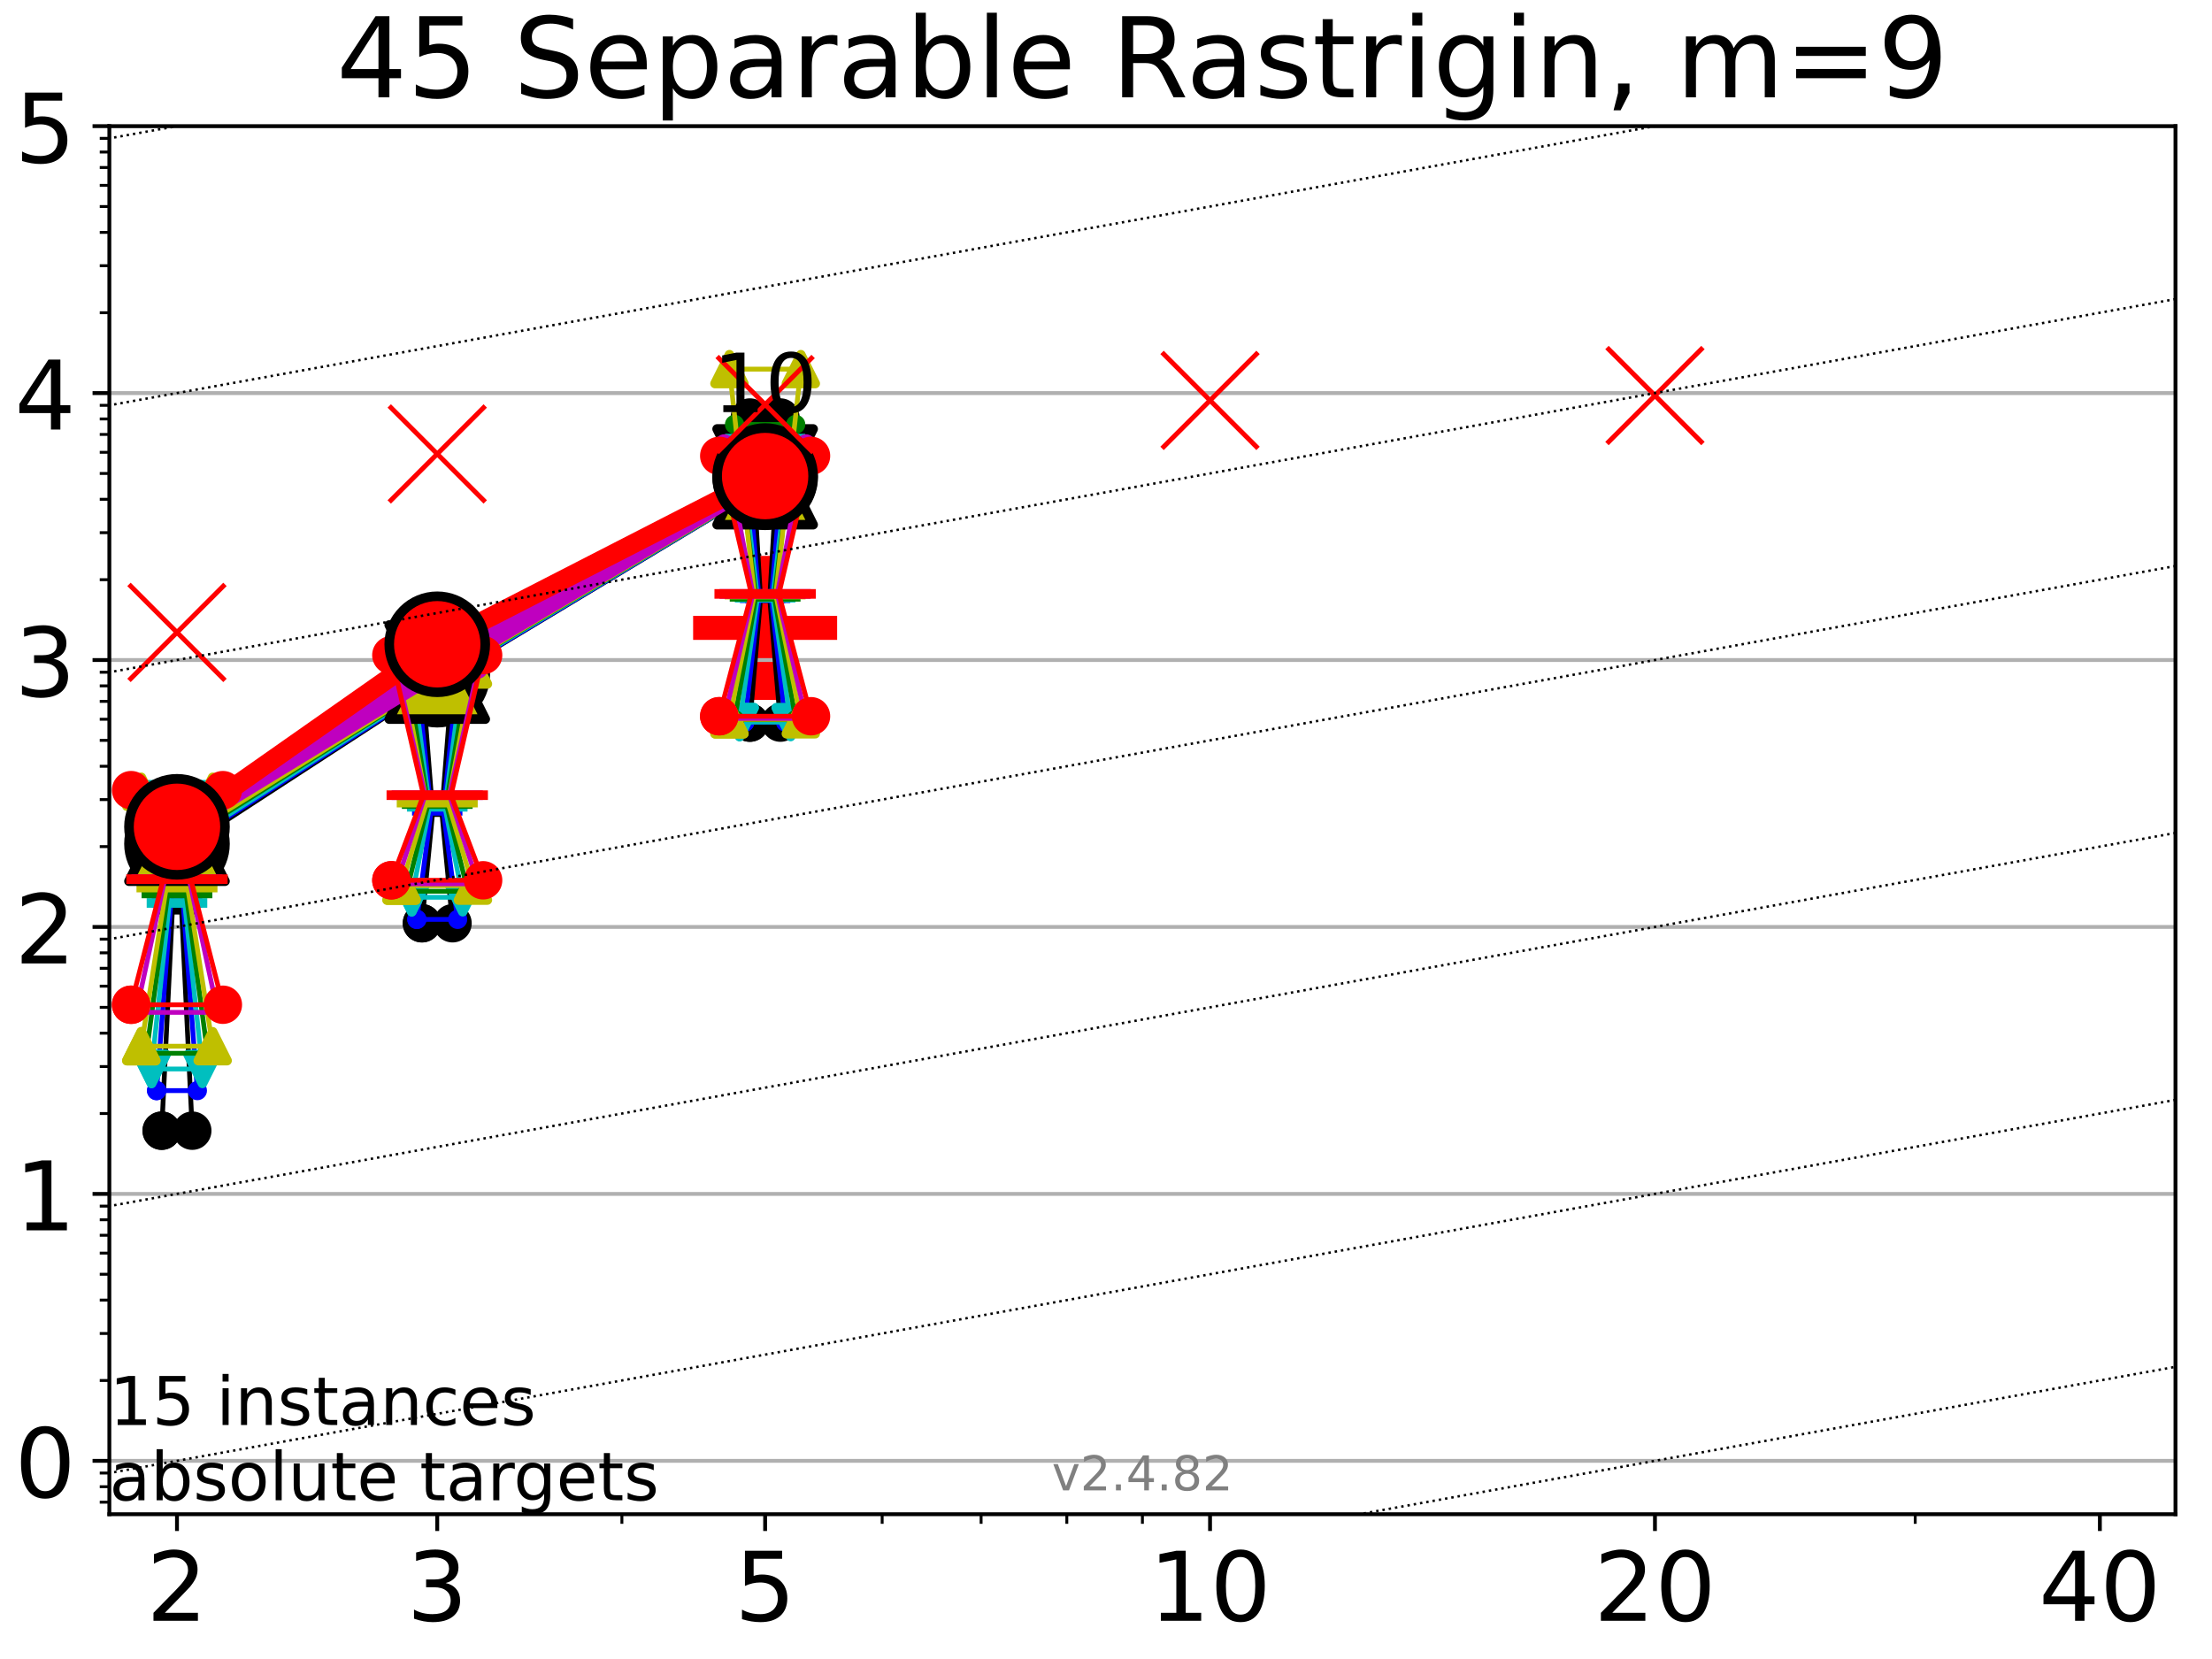 <?xml version="1.0" encoding="utf-8" standalone="no"?>
<!DOCTYPE svg PUBLIC "-//W3C//DTD SVG 1.1//EN"
  "http://www.w3.org/Graphics/SVG/1.1/DTD/svg11.dtd">
<!-- Created with matplotlib (https://matplotlib.org/) -->
<svg height="345.6pt" version="1.1" viewBox="0 0 460.8 345.6" width="460.8pt" xmlns="http://www.w3.org/2000/svg" xmlns:xlink="http://www.w3.org/1999/xlink">
 <defs>
  <style type="text/css">*{stroke-linecap:butt;stroke-linejoin:round;}</style>
 </defs>
 <g id="figure_1">
  <g id="patch_1">
   <path d="M 0 345.6 
L 460.8 345.6 
L 460.8 0 
L 0 0 
z
" style="fill:#ffffff;"/>
  </g>
  <g id="axes_1">
   <g id="patch_2">
    <path d="M 22.78 315.44 
L 453.192 315.44 
L 453.192 26.28 
L 22.78 26.28 
z
" style="fill:#ffffff;"/>
   </g>
   <g id="line2d_1">
    <defs>
     <path d="M -15 0 
L 15 0 
M 0 15 
L 0 -15 
" id="m03d88db660" style="stroke:#ff0000;stroke-width:5;"/>
    </defs>
    <g clip-path="url(#pa4b74544b6)">
     <use style="fill:#ff0000;stroke:#ff0000;stroke-width:5;" x="159.39" xlink:href="#m03d88db660" y="130.798"/>
    </g>
   </g>
   <g id="matplotlib.axis_1">
    <g id="xtick_1">
     <g id="line2d_2">
      <defs>
       <path d="M 0 0 
L 0 3.5 
" id="m437785d068" style="stroke:#000000;stroke-width:0.8;"/>
      </defs>
      <g>
       <use style="stroke:#000000;stroke-width:0.8;" x="36.868" xlink:href="#m437785d068" y="315.44"/>
      </g>
     </g>
     <g id="text_1">
      <!-- 2 -->
      <g transform="translate(30.506 337.637)scale(0.2 -0.2)">
       <defs>
        <path d="M 19.188 8.297 
L 53.609 8.297 
L 53.609 0 
L 7.328 0 
L 7.328 8.297 
Q 12.938 14.109 22.625 23.891 
Q 32.328 33.688 34.812 36.531 
Q 39.547 41.844 41.422 45.531 
Q 43.312 49.219 43.312 52.781 
Q 43.312 58.594 39.234 62.25 
Q 35.156 65.922 28.609 65.922 
Q 23.969 65.922 18.812 64.312 
Q 13.672 62.703 7.812 59.422 
L 7.812 69.391 
Q 13.766 71.781 18.938 73 
Q 24.125 74.219 28.422 74.219 
Q 39.75 74.219 46.484 68.547 
Q 53.219 62.891 53.219 53.422 
Q 53.219 48.922 51.531 44.891 
Q 49.859 40.875 45.406 35.406 
Q 44.188 33.984 37.641 27.219 
Q 31.109 20.453 19.188 8.297 
z
" id="DejaVuSans-50"/>
       </defs>
       <use xlink:href="#DejaVuSans-50"/>
      </g>
     </g>
    </g>
    <g id="xtick_2">
     <g id="line2d_3">
      <g>
       <use style="stroke:#000000;stroke-width:0.8;" x="91.085" xlink:href="#m437785d068" y="315.44"/>
      </g>
     </g>
     <g id="text_2">
      <!-- 3 -->
      <g transform="translate(84.723 337.637)scale(0.2 -0.2)">
       <defs>
        <path d="M 40.578 39.312 
Q 47.656 37.797 51.625 33 
Q 55.609 28.219 55.609 21.188 
Q 55.609 10.406 48.188 4.484 
Q 40.766 -1.422 27.094 -1.422 
Q 22.516 -1.422 17.656 -0.516 
Q 12.797 0.391 7.625 2.203 
L 7.625 11.719 
Q 11.719 9.328 16.594 8.109 
Q 21.484 6.891 26.812 6.891 
Q 36.078 6.891 40.938 10.547 
Q 45.797 14.203 45.797 21.188 
Q 45.797 27.641 41.281 31.266 
Q 36.766 34.906 28.719 34.906 
L 20.219 34.906 
L 20.219 43.016 
L 29.109 43.016 
Q 36.375 43.016 40.234 45.922 
Q 44.094 48.828 44.094 54.297 
Q 44.094 59.906 40.109 62.906 
Q 36.141 65.922 28.719 65.922 
Q 24.656 65.922 20.016 65.031 
Q 15.375 64.156 9.812 62.312 
L 9.812 71.094 
Q 15.438 72.656 20.344 73.438 
Q 25.25 74.219 29.594 74.219 
Q 40.828 74.219 47.359 69.109 
Q 53.906 64.016 53.906 55.328 
Q 53.906 49.266 50.438 45.094 
Q 46.969 40.922 40.578 39.312 
z
" id="DejaVuSans-51"/>
       </defs>
       <use xlink:href="#DejaVuSans-51"/>
      </g>
     </g>
    </g>
    <g id="xtick_3">
     <g id="line2d_4">
      <g>
       <use style="stroke:#000000;stroke-width:0.8;" x="159.39" xlink:href="#m437785d068" y="315.44"/>
      </g>
     </g>
     <g id="text_3">
      <!-- 5 -->
      <g transform="translate(153.028 337.637)scale(0.2 -0.2)">
       <defs>
        <path d="M 10.797 72.906 
L 49.516 72.906 
L 49.516 64.594 
L 19.828 64.594 
L 19.828 46.734 
Q 21.969 47.469 24.109 47.828 
Q 26.266 48.188 28.422 48.188 
Q 40.625 48.188 47.75 41.5 
Q 54.891 34.812 54.891 23.391 
Q 54.891 11.625 47.562 5.094 
Q 40.234 -1.422 26.906 -1.422 
Q 22.312 -1.422 17.547 -0.641 
Q 12.797 0.141 7.719 1.703 
L 7.719 11.625 
Q 12.109 9.234 16.797 8.062 
Q 21.484 6.891 26.703 6.891 
Q 35.156 6.891 40.078 11.328 
Q 45.016 15.766 45.016 23.391 
Q 45.016 31 40.078 35.438 
Q 35.156 39.891 26.703 39.891 
Q 22.75 39.891 18.812 39.016 
Q 14.891 38.141 10.797 36.281 
z
" id="DejaVuSans-53"/>
       </defs>
       <use xlink:href="#DejaVuSans-53"/>
      </g>
     </g>
    </g>
    <g id="xtick_4">
     <g id="line2d_5">
      <g>
       <use style="stroke:#000000;stroke-width:0.8;" x="252.074" xlink:href="#m437785d068" y="315.44"/>
      </g>
     </g>
     <g id="text_4">
      <!-- 10 -->
      <g transform="translate(239.349 337.637)scale(0.2 -0.2)">
       <defs>
        <path d="M 12.406 8.297 
L 28.516 8.297 
L 28.516 63.922 
L 10.984 60.406 
L 10.984 69.391 
L 28.422 72.906 
L 38.281 72.906 
L 38.281 8.297 
L 54.391 8.297 
L 54.391 0 
L 12.406 0 
z
" id="DejaVuSans-49"/>
        <path d="M 31.781 66.406 
Q 24.172 66.406 20.328 58.906 
Q 16.5 51.422 16.5 36.375 
Q 16.5 21.391 20.328 13.891 
Q 24.172 6.391 31.781 6.391 
Q 39.453 6.391 43.281 13.891 
Q 47.125 21.391 47.125 36.375 
Q 47.125 51.422 43.281 58.906 
Q 39.453 66.406 31.781 66.406 
z
M 31.781 74.219 
Q 44.047 74.219 50.516 64.516 
Q 56.984 54.828 56.984 36.375 
Q 56.984 17.969 50.516 8.266 
Q 44.047 -1.422 31.781 -1.422 
Q 19.531 -1.422 13.062 8.266 
Q 6.594 17.969 6.594 36.375 
Q 6.594 54.828 13.062 64.516 
Q 19.531 74.219 31.781 74.219 
z
" id="DejaVuSans-48"/>
       </defs>
       <use xlink:href="#DejaVuSans-49"/>
       <use x="63.623" xlink:href="#DejaVuSans-48"/>
      </g>
     </g>
    </g>
    <g id="xtick_5">
     <g id="line2d_6">
      <g>
       <use style="stroke:#000000;stroke-width:0.8;" x="344.758" xlink:href="#m437785d068" y="315.44"/>
      </g>
     </g>
     <g id="text_5">
      <!-- 20 -->
      <g transform="translate(332.033 337.637)scale(0.2 -0.2)">
       <use xlink:href="#DejaVuSans-50"/>
       <use x="63.623" xlink:href="#DejaVuSans-48"/>
      </g>
     </g>
    </g>
    <g id="xtick_6">
     <g id="line2d_7">
      <g>
       <use style="stroke:#000000;stroke-width:0.8;" x="437.443" xlink:href="#m437785d068" y="315.44"/>
      </g>
     </g>
     <g id="text_6">
      <!-- 40 -->
      <g transform="translate(424.718 337.637)scale(0.2 -0.2)">
       <defs>
        <path d="M 37.797 64.312 
L 12.891 25.391 
L 37.797 25.391 
z
M 35.203 72.906 
L 47.609 72.906 
L 47.609 25.391 
L 58.016 25.391 
L 58.016 17.188 
L 47.609 17.188 
L 47.609 0 
L 37.797 0 
L 37.797 17.188 
L 4.891 17.188 
L 4.891 26.703 
z
" id="DejaVuSans-52"/>
       </defs>
       <use xlink:href="#DejaVuSans-52"/>
       <use x="63.623" xlink:href="#DejaVuSans-48"/>
      </g>
     </g>
    </g>
    <g id="xtick_7">
     <g id="line2d_8">
      <defs>
       <path d="M 0 0 
L 0 2 
" id="m10098a157e" style="stroke:#000000;stroke-width:0.6;"/>
      </defs>
      <g>
       <use style="stroke:#000000;stroke-width:0.6;" x="129.552" xlink:href="#m10098a157e" y="315.44"/>
      </g>
     </g>
    </g>
    <g id="xtick_8">
     <g id="line2d_9">
      <g>
       <use style="stroke:#000000;stroke-width:0.6;" x="183.769" xlink:href="#m10098a157e" y="315.44"/>
      </g>
     </g>
    </g>
    <g id="xtick_9">
     <g id="line2d_10">
      <g>
       <use style="stroke:#000000;stroke-width:0.6;" x="204.381" xlink:href="#m10098a157e" y="315.44"/>
      </g>
     </g>
    </g>
    <g id="xtick_10">
     <g id="line2d_11">
      <g>
       <use style="stroke:#000000;stroke-width:0.6;" x="222.237" xlink:href="#m10098a157e" y="315.44"/>
      </g>
     </g>
    </g>
    <g id="xtick_11">
     <g id="line2d_12">
      <g>
       <use style="stroke:#000000;stroke-width:0.6;" x="237.986" xlink:href="#m10098a157e" y="315.44"/>
      </g>
     </g>
    </g>
    <g id="xtick_12">
     <g id="line2d_13">
      <g>
       <use style="stroke:#000000;stroke-width:0.6;" x="398.975" xlink:href="#m10098a157e" y="315.44"/>
      </g>
     </g>
    </g>
   </g>
   <g id="matplotlib.axis_2">
    <g id="ytick_1">
     <g id="line2d_14">
      <path clip-path="url(#pa4b74544b6)" d="M 22.78 304.318 
L 453.192 304.318 
" style="fill:none;stroke:#b0b0b0;stroke-linecap:square;stroke-width:0.8;"/>
     </g>
     <g id="line2d_15">
      <defs>
       <path d="M 0 0 
L -3.5 0 
" id="m2c5b78ef9d" style="stroke:#000000;stroke-width:0.8;"/>
      </defs>
      <g>
       <use style="stroke:#000000;stroke-width:0.8;" x="22.78" xlink:href="#m2c5b78ef9d" y="304.318"/>
      </g>
     </g>
     <g id="text_7">
      <!-- 0 -->
      <g transform="translate(3.055 311.917)scale(0.2 -0.2)">
       <use xlink:href="#DejaVuSans-48"/>
      </g>
     </g>
    </g>
    <g id="ytick_2">
     <g id="line2d_16">
      <path clip-path="url(#pa4b74544b6)" d="M 22.78 248.711 
L 453.192 248.711 
" style="fill:none;stroke:#b0b0b0;stroke-linecap:square;stroke-width:0.8;"/>
     </g>
     <g id="line2d_17">
      <g>
       <use style="stroke:#000000;stroke-width:0.8;" x="22.78" xlink:href="#m2c5b78ef9d" y="248.711"/>
      </g>
     </g>
     <g id="text_8">
      <!-- 1 -->
      <g transform="translate(3.055 256.309)scale(0.2 -0.2)">
       <use xlink:href="#DejaVuSans-49"/>
      </g>
     </g>
    </g>
    <g id="ytick_3">
     <g id="line2d_18">
      <path clip-path="url(#pa4b74544b6)" d="M 22.78 193.103 
L 453.192 193.103 
" style="fill:none;stroke:#b0b0b0;stroke-linecap:square;stroke-width:0.8;"/>
     </g>
     <g id="line2d_19">
      <g>
       <use style="stroke:#000000;stroke-width:0.8;" x="22.78" xlink:href="#m2c5b78ef9d" y="193.103"/>
      </g>
     </g>
     <g id="text_9">
      <!-- 2 -->
      <g transform="translate(3.055 200.702)scale(0.2 -0.2)">
       <use xlink:href="#DejaVuSans-50"/>
      </g>
     </g>
    </g>
    <g id="ytick_4">
     <g id="line2d_20">
      <path clip-path="url(#pa4b74544b6)" d="M 22.78 137.495 
L 453.192 137.495 
" style="fill:none;stroke:#b0b0b0;stroke-linecap:square;stroke-width:0.8;"/>
     </g>
     <g id="line2d_21">
      <g>
       <use style="stroke:#000000;stroke-width:0.8;" x="22.78" xlink:href="#m2c5b78ef9d" y="137.495"/>
      </g>
     </g>
     <g id="text_10">
      <!-- 3 -->
      <g transform="translate(3.055 145.094)scale(0.2 -0.2)">
       <use xlink:href="#DejaVuSans-51"/>
      </g>
     </g>
    </g>
    <g id="ytick_5">
     <g id="line2d_22">
      <path clip-path="url(#pa4b74544b6)" d="M 22.78 81.888 
L 453.192 81.888 
" style="fill:none;stroke:#b0b0b0;stroke-linecap:square;stroke-width:0.8;"/>
     </g>
     <g id="line2d_23">
      <g>
       <use style="stroke:#000000;stroke-width:0.8;" x="22.78" xlink:href="#m2c5b78ef9d" y="81.888"/>
      </g>
     </g>
     <g id="text_11">
      <!-- 4 -->
      <g transform="translate(3.055 89.486)scale(0.2 -0.2)">
       <use xlink:href="#DejaVuSans-52"/>
      </g>
     </g>
    </g>
    <g id="ytick_6">
     <g id="line2d_24">
      <path clip-path="url(#pa4b74544b6)" d="M 22.78 26.28 
L 453.192 26.28 
" style="fill:none;stroke:#b0b0b0;stroke-linecap:square;stroke-width:0.8;"/>
     </g>
     <g id="line2d_25">
      <g>
       <use style="stroke:#000000;stroke-width:0.8;" x="22.78" xlink:href="#m2c5b78ef9d" y="26.28"/>
      </g>
     </g>
     <g id="text_12">
      <!-- 5 -->
      <g transform="translate(3.055 33.878)scale(0.2 -0.2)">
       <use xlink:href="#DejaVuSans-53"/>
      </g>
     </g>
    </g>
    <g id="ytick_7">
     <g id="line2d_26">
      <defs>
       <path d="M 0 0 
L -2 0 
" id="mfffeecb3c2" style="stroke:#000000;stroke-width:0.6;"/>
      </defs>
      <g>
       <use style="stroke:#000000;stroke-width:0.6;" x="22.78" xlink:href="#mfffeecb3c2" y="312.932"/>
      </g>
     </g>
    </g>
    <g id="ytick_8">
     <g id="line2d_27">
      <g>
       <use style="stroke:#000000;stroke-width:0.6;" x="22.78" xlink:href="#mfffeecb3c2" y="309.707"/>
      </g>
     </g>
    </g>
    <g id="ytick_9">
     <g id="line2d_28">
      <g>
       <use style="stroke:#000000;stroke-width:0.6;" x="22.78" xlink:href="#mfffeecb3c2" y="306.863"/>
      </g>
     </g>
    </g>
    <g id="ytick_10">
     <g id="line2d_29">
      <g>
       <use style="stroke:#000000;stroke-width:0.6;" x="22.78" xlink:href="#mfffeecb3c2" y="287.579"/>
      </g>
     </g>
    </g>
    <g id="ytick_11">
     <g id="line2d_30">
      <g>
       <use style="stroke:#000000;stroke-width:0.6;" x="22.78" xlink:href="#mfffeecb3c2" y="277.787"/>
      </g>
     </g>
    </g>
    <g id="ytick_12">
     <g id="line2d_31">
      <g>
       <use style="stroke:#000000;stroke-width:0.6;" x="22.78" xlink:href="#mfffeecb3c2" y="270.839"/>
      </g>
     </g>
    </g>
    <g id="ytick_13">
     <g id="line2d_32">
      <g>
       <use style="stroke:#000000;stroke-width:0.6;" x="22.78" xlink:href="#mfffeecb3c2" y="265.45"/>
      </g>
     </g>
    </g>
    <g id="ytick_14">
     <g id="line2d_33">
      <g>
       <use style="stroke:#000000;stroke-width:0.6;" x="22.78" xlink:href="#mfffeecb3c2" y="261.047"/>
      </g>
     </g>
    </g>
    <g id="ytick_15">
     <g id="line2d_34">
      <g>
       <use style="stroke:#000000;stroke-width:0.6;" x="22.78" xlink:href="#mfffeecb3c2" y="257.325"/>
      </g>
     </g>
    </g>
    <g id="ytick_16">
     <g id="line2d_35">
      <g>
       <use style="stroke:#000000;stroke-width:0.6;" x="22.78" xlink:href="#mfffeecb3c2" y="254.1"/>
      </g>
     </g>
    </g>
    <g id="ytick_17">
     <g id="line2d_36">
      <g>
       <use style="stroke:#000000;stroke-width:0.6;" x="22.78" xlink:href="#mfffeecb3c2" y="251.255"/>
      </g>
     </g>
    </g>
    <g id="ytick_18">
     <g id="line2d_37">
      <g>
       <use style="stroke:#000000;stroke-width:0.6;" x="22.78" xlink:href="#mfffeecb3c2" y="231.971"/>
      </g>
     </g>
    </g>
    <g id="ytick_19">
     <g id="line2d_38">
      <g>
       <use style="stroke:#000000;stroke-width:0.6;" x="22.78" xlink:href="#mfffeecb3c2" y="222.179"/>
      </g>
     </g>
    </g>
    <g id="ytick_20">
     <g id="line2d_39">
      <g>
       <use style="stroke:#000000;stroke-width:0.6;" x="22.78" xlink:href="#mfffeecb3c2" y="215.232"/>
      </g>
     </g>
    </g>
    <g id="ytick_21">
     <g id="line2d_40">
      <g>
       <use style="stroke:#000000;stroke-width:0.6;" x="22.78" xlink:href="#mfffeecb3c2" y="209.843"/>
      </g>
     </g>
    </g>
    <g id="ytick_22">
     <g id="line2d_41">
      <g>
       <use style="stroke:#000000;stroke-width:0.6;" x="22.78" xlink:href="#mfffeecb3c2" y="205.44"/>
      </g>
     </g>
    </g>
    <g id="ytick_23">
     <g id="line2d_42">
      <g>
       <use style="stroke:#000000;stroke-width:0.6;" x="22.78" xlink:href="#mfffeecb3c2" y="201.717"/>
      </g>
     </g>
    </g>
    <g id="ytick_24">
     <g id="line2d_43">
      <g>
       <use style="stroke:#000000;stroke-width:0.6;" x="22.78" xlink:href="#mfffeecb3c2" y="198.492"/>
      </g>
     </g>
    </g>
    <g id="ytick_25">
     <g id="line2d_44">
      <g>
       <use style="stroke:#000000;stroke-width:0.6;" x="22.78" xlink:href="#mfffeecb3c2" y="195.648"/>
      </g>
     </g>
    </g>
    <g id="ytick_26">
     <g id="line2d_45">
      <g>
       <use style="stroke:#000000;stroke-width:0.6;" x="22.78" xlink:href="#mfffeecb3c2" y="176.364"/>
      </g>
     </g>
    </g>
    <g id="ytick_27">
     <g id="line2d_46">
      <g>
       <use style="stroke:#000000;stroke-width:0.6;" x="22.78" xlink:href="#mfffeecb3c2" y="166.571"/>
      </g>
     </g>
    </g>
    <g id="ytick_28">
     <g id="line2d_47">
      <g>
       <use style="stroke:#000000;stroke-width:0.6;" x="22.78" xlink:href="#mfffeecb3c2" y="159.624"/>
      </g>
     </g>
    </g>
    <g id="ytick_29">
     <g id="line2d_48">
      <g>
       <use style="stroke:#000000;stroke-width:0.6;" x="22.78" xlink:href="#mfffeecb3c2" y="154.235"/>
      </g>
     </g>
    </g>
    <g id="ytick_30">
     <g id="line2d_49">
      <g>
       <use style="stroke:#000000;stroke-width:0.6;" x="22.78" xlink:href="#mfffeecb3c2" y="149.832"/>
      </g>
     </g>
    </g>
    <g id="ytick_31">
     <g id="line2d_50">
      <g>
       <use style="stroke:#000000;stroke-width:0.6;" x="22.78" xlink:href="#mfffeecb3c2" y="146.109"/>
      </g>
     </g>
    </g>
    <g id="ytick_32">
     <g id="line2d_51">
      <g>
       <use style="stroke:#000000;stroke-width:0.6;" x="22.78" xlink:href="#mfffeecb3c2" y="142.884"/>
      </g>
     </g>
    </g>
    <g id="ytick_33">
     <g id="line2d_52">
      <g>
       <use style="stroke:#000000;stroke-width:0.6;" x="22.78" xlink:href="#mfffeecb3c2" y="140.04"/>
      </g>
     </g>
    </g>
    <g id="ytick_34">
     <g id="line2d_53">
      <g>
       <use style="stroke:#000000;stroke-width:0.6;" x="22.78" xlink:href="#mfffeecb3c2" y="120.756"/>
      </g>
     </g>
    </g>
    <g id="ytick_35">
     <g id="line2d_54">
      <g>
       <use style="stroke:#000000;stroke-width:0.6;" x="22.78" xlink:href="#mfffeecb3c2" y="110.964"/>
      </g>
     </g>
    </g>
    <g id="ytick_36">
     <g id="line2d_55">
      <g>
       <use style="stroke:#000000;stroke-width:0.6;" x="22.78" xlink:href="#mfffeecb3c2" y="104.016"/>
      </g>
     </g>
    </g>
    <g id="ytick_37">
     <g id="line2d_56">
      <g>
       <use style="stroke:#000000;stroke-width:0.6;" x="22.78" xlink:href="#mfffeecb3c2" y="98.627"/>
      </g>
     </g>
    </g>
    <g id="ytick_38">
     <g id="line2d_57">
      <g>
       <use style="stroke:#000000;stroke-width:0.6;" x="22.78" xlink:href="#mfffeecb3c2" y="94.224"/>
      </g>
     </g>
    </g>
    <g id="ytick_39">
     <g id="line2d_58">
      <g>
       <use style="stroke:#000000;stroke-width:0.6;" x="22.78" xlink:href="#mfffeecb3c2" y="90.501"/>
      </g>
     </g>
    </g>
    <g id="ytick_40">
     <g id="line2d_59">
      <g>
       <use style="stroke:#000000;stroke-width:0.6;" x="22.78" xlink:href="#mfffeecb3c2" y="87.277"/>
      </g>
     </g>
    </g>
    <g id="ytick_41">
     <g id="line2d_60">
      <g>
       <use style="stroke:#000000;stroke-width:0.6;" x="22.78" xlink:href="#mfffeecb3c2" y="84.432"/>
      </g>
     </g>
    </g>
    <g id="ytick_42">
     <g id="line2d_61">
      <g>
       <use style="stroke:#000000;stroke-width:0.6;" x="22.78" xlink:href="#mfffeecb3c2" y="65.148"/>
      </g>
     </g>
    </g>
    <g id="ytick_43">
     <g id="line2d_62">
      <g>
       <use style="stroke:#000000;stroke-width:0.6;" x="22.78" xlink:href="#mfffeecb3c2" y="55.356"/>
      </g>
     </g>
    </g>
    <g id="ytick_44">
     <g id="line2d_63">
      <g>
       <use style="stroke:#000000;stroke-width:0.6;" x="22.78" xlink:href="#mfffeecb3c2" y="48.409"/>
      </g>
     </g>
    </g>
    <g id="ytick_45">
     <g id="line2d_64">
      <g>
       <use style="stroke:#000000;stroke-width:0.6;" x="22.78" xlink:href="#mfffeecb3c2" y="43.02"/>
      </g>
     </g>
    </g>
    <g id="ytick_46">
     <g id="line2d_65">
      <g>
       <use style="stroke:#000000;stroke-width:0.6;" x="22.78" xlink:href="#mfffeecb3c2" y="38.617"/>
      </g>
     </g>
    </g>
    <g id="ytick_47">
     <g id="line2d_66">
      <g>
       <use style="stroke:#000000;stroke-width:0.6;" x="22.78" xlink:href="#mfffeecb3c2" y="34.894"/>
      </g>
     </g>
    </g>
    <g id="ytick_48">
     <g id="line2d_67">
      <g>
       <use style="stroke:#000000;stroke-width:0.6;" x="22.78" xlink:href="#mfffeecb3c2" y="31.669"/>
      </g>
     </g>
    </g>
    <g id="ytick_49">
     <g id="line2d_68">
      <g>
       <use style="stroke:#000000;stroke-width:0.6;" x="22.78" xlink:href="#mfffeecb3c2" y="28.824"/>
      </g>
     </g>
    </g>
   </g>
   <g id="line2d_69">
    <path clip-path="url(#pa4b74544b6)" d="M 33.682 235.543 
L 35.912 189.519 
L 33.682 167.193 
L 40.054 167.193 
L 37.824 189.519 
L 40.054 235.543 
L 33.682 235.543 
" style="fill:none;stroke:#000000;stroke-linecap:square;"/>
   </g>
   <g id="line2d_70">
    <path clip-path="url(#pa4b74544b6)" d="M 33.682 235.543 
L 40.054 235.543 
L 40.054 167.193 
L 33.682 167.193 
L 33.682 235.543 
" style="fill:none;"/>
    <defs>
     <path d="M 0 3 
C 0.796 3 1.559 2.684 2.121 2.121 
C 2.684 1.559 3 0.796 3 0 
C 3 -0.796 2.684 -1.559 2.121 -2.121 
C 1.559 -2.684 0.796 -3 0 -3 
C -0.796 -3 -1.559 -2.684 -2.121 -2.121 
C -2.684 -1.559 -3 -0.796 -3 0 
C -3 0.796 -2.684 1.559 -2.121 2.121 
C -1.559 2.684 -0.796 3 0 3 
z
" id="m00fcae1d52" style="stroke:#000000;stroke-width:2;"/>
    </defs>
    <g clip-path="url(#pa4b74544b6)">
     <use style="stroke:#000000;stroke-width:2;" x="33.682" xlink:href="#m00fcae1d52" y="235.543"/>
     <use style="stroke:#000000;stroke-width:2;" x="40.054" xlink:href="#m00fcae1d52" y="235.543"/>
     <use style="stroke:#000000;stroke-width:2;" x="40.054" xlink:href="#m00fcae1d52" y="167.193"/>
     <use style="stroke:#000000;stroke-width:2;" x="33.682" xlink:href="#m00fcae1d52" y="167.193"/>
     <use style="stroke:#000000;stroke-width:2;" x="33.682" xlink:href="#m00fcae1d52" y="235.543"/>
    </g>
   </g>
   <g id="line2d_71">
    <path clip-path="url(#pa4b74544b6)" d="M 33.682 189.519 
L 40.054 189.519 
" style="fill:none;stroke:#000000;stroke-linecap:square;stroke-width:2;"/>
   </g>
   <g id="line2d_72">
    <path clip-path="url(#pa4b74544b6)" d="M 87.899 192.331 
L 90.129 169.176 
L 87.899 140.771 
L 94.271 140.771 
L 92.041 169.176 
L 94.271 192.331 
L 87.899 192.331 
" style="fill:none;stroke:#000000;stroke-linecap:square;"/>
   </g>
   <g id="line2d_73">
    <path clip-path="url(#pa4b74544b6)" d="M 87.899 192.331 
L 94.271 192.331 
L 94.271 140.771 
L 87.899 140.771 
L 87.899 192.331 
" style="fill:none;"/>
    <g clip-path="url(#pa4b74544b6)">
     <use style="stroke:#000000;stroke-width:2;" x="87.899" xlink:href="#m00fcae1d52" y="192.331"/>
     <use style="stroke:#000000;stroke-width:2;" x="94.271" xlink:href="#m00fcae1d52" y="192.331"/>
     <use style="stroke:#000000;stroke-width:2;" x="94.271" xlink:href="#m00fcae1d52" y="140.771"/>
     <use style="stroke:#000000;stroke-width:2;" x="87.899" xlink:href="#m00fcae1d52" y="140.771"/>
     <use style="stroke:#000000;stroke-width:2;" x="87.899" xlink:href="#m00fcae1d52" y="192.331"/>
    </g>
   </g>
   <g id="line2d_74">
    <path clip-path="url(#pa4b74544b6)" d="M 87.899 169.176 
L 94.271 169.176 
" style="fill:none;stroke:#000000;stroke-linecap:square;stroke-width:2;"/>
   </g>
   <g id="line2d_75">
    <path clip-path="url(#pa4b74544b6)" d="M 156.204 150.534 
L 158.434 124.624 
L 156.204 86.979 
L 162.576 86.979 
L 160.346 124.624 
L 162.576 150.534 
L 156.204 150.534 
" style="fill:none;stroke:#000000;stroke-linecap:square;"/>
   </g>
   <g id="line2d_76">
    <path clip-path="url(#pa4b74544b6)" d="M 156.204 150.534 
L 162.576 150.534 
L 162.576 86.979 
L 156.204 86.979 
L 156.204 150.534 
" style="fill:none;"/>
    <g clip-path="url(#pa4b74544b6)">
     <use style="stroke:#000000;stroke-width:2;" x="156.204" xlink:href="#m00fcae1d52" y="150.534"/>
     <use style="stroke:#000000;stroke-width:2;" x="162.576" xlink:href="#m00fcae1d52" y="150.534"/>
     <use style="stroke:#000000;stroke-width:2;" x="162.576" xlink:href="#m00fcae1d52" y="86.979"/>
     <use style="stroke:#000000;stroke-width:2;" x="156.204" xlink:href="#m00fcae1d52" y="86.979"/>
     <use style="stroke:#000000;stroke-width:2;" x="156.204" xlink:href="#m00fcae1d52" y="150.534"/>
    </g>
   </g>
   <g id="line2d_77">
    <path clip-path="url(#pa4b74544b6)" d="M 156.204 124.624 
L 162.576 124.624 
" style="fill:none;stroke:#000000;stroke-linecap:square;stroke-width:2;"/>
   </g>
   <g id="line2d_78">
    <path clip-path="url(#pa4b74544b6)" d="M 36.868 175.791 
L 91.085 140.55 
" style="fill:none;stroke:#000000;stroke-linecap:square;stroke-width:4;"/>
   </g>
   <g id="line2d_79">
    <path clip-path="url(#pa4b74544b6)" d="M 91.085 140.55 
L 159.39 99.428 
" style="fill:none;stroke:#000000;stroke-linecap:square;stroke-width:4;"/>
   </g>
   <g id="line2d_80">
    <path clip-path="url(#pa4b74544b6)" d="M 36.868 175.791 
L 91.085 140.55 
L 159.39 99.428 
" style="fill:none;"/>
    <defs>
     <path d="M 0 10 
C 2.652 10 5.196 8.946 7.071 7.071 
C 8.946 5.196 10 2.652 10 0 
C 10 -2.652 8.946 -5.196 7.071 -7.071 
C 5.196 -8.946 2.652 -10 0 -10 
C -2.652 -10 -5.196 -8.946 -7.071 -7.071 
C -8.946 -5.196 -10 -2.652 -10 0 
C -10 2.652 -8.946 5.196 -7.071 7.071 
C -5.196 8.946 -2.652 10 0 10 
z
" id="m9c1abfd64c" style="stroke:#000000;stroke-width:2;"/>
    </defs>
    <g clip-path="url(#pa4b74544b6)">
     <use style="stroke:#000000;stroke-width:2;" x="36.868" xlink:href="#m9c1abfd64c" y="175.791"/>
     <use style="stroke:#000000;stroke-width:2;" x="91.085" xlink:href="#m9c1abfd64c" y="140.55"/>
     <use style="stroke:#000000;stroke-width:2;" x="159.39" xlink:href="#m9c1abfd64c" y="99.428"/>
    </g>
   </g>
   <g id="line2d_81">
    <path clip-path="url(#pa4b74544b6)" d="M 32.62 227.194 
L 35.594 188.104 
L 32.62 166.693 
L 41.116 166.693 
L 38.143 188.104 
L 41.116 227.194 
L 32.62 227.194 
" style="fill:none;stroke:#0000ff;stroke-linecap:square;"/>
   </g>
   <g id="line2d_82">
    <path clip-path="url(#pa4b74544b6)" d="M 32.62 227.194 
L 41.116 227.194 
L 41.116 166.693 
L 32.62 166.693 
L 32.62 227.194 
" style="fill:none;"/>
    <defs>
     <path d="M 0 1.5 
C 0.398 1.5 0.779 1.342 1.061 1.061 
C 1.342 0.779 1.5 0.398 1.5 0 
C 1.5 -0.398 1.342 -0.779 1.061 -1.061 
C 0.779 -1.342 0.398 -1.5 0 -1.5 
C -0.398 -1.5 -0.779 -1.342 -1.061 -1.061 
C -1.342 -0.779 -1.5 -0.398 -1.5 0 
C -1.5 0.398 -1.342 0.779 -1.061 1.061 
C -0.779 1.342 -0.398 1.5 0 1.5 
z
" id="mbc7cdcd0a1" style="stroke:#0000ff;"/>
    </defs>
    <g clip-path="url(#pa4b74544b6)">
     <use style="fill:#0000ff;stroke:#0000ff;" x="32.62" xlink:href="#mbc7cdcd0a1" y="227.194"/>
     <use style="fill:#0000ff;stroke:#0000ff;" x="41.116" xlink:href="#mbc7cdcd0a1" y="227.194"/>
     <use style="fill:#0000ff;stroke:#0000ff;" x="41.116" xlink:href="#mbc7cdcd0a1" y="166.693"/>
     <use style="fill:#0000ff;stroke:#0000ff;" x="32.62" xlink:href="#mbc7cdcd0a1" y="166.693"/>
     <use style="fill:#0000ff;stroke:#0000ff;" x="32.62" xlink:href="#mbc7cdcd0a1" y="227.194"/>
    </g>
   </g>
   <g id="line2d_83">
    <path clip-path="url(#pa4b74544b6)" d="M 32.62 188.104 
L 41.116 188.104 
" style="fill:none;stroke:#0000ff;stroke-linecap:square;stroke-width:2;"/>
   </g>
   <g id="line2d_84">
    <path clip-path="url(#pa4b74544b6)" d="M 86.837 191.526 
L 89.811 168.908 
L 86.837 140.75 
L 95.333 140.75 
L 92.359 168.908 
L 95.333 191.526 
L 86.837 191.526 
" style="fill:none;stroke:#0000ff;stroke-linecap:square;"/>
   </g>
   <g id="line2d_85">
    <path clip-path="url(#pa4b74544b6)" d="M 86.837 191.526 
L 95.333 191.526 
L 95.333 140.75 
L 86.837 140.75 
L 86.837 191.526 
" style="fill:none;"/>
    <g clip-path="url(#pa4b74544b6)">
     <use style="fill:#0000ff;stroke:#0000ff;" x="86.837" xlink:href="#mbc7cdcd0a1" y="191.526"/>
     <use style="fill:#0000ff;stroke:#0000ff;" x="95.333" xlink:href="#mbc7cdcd0a1" y="191.526"/>
     <use style="fill:#0000ff;stroke:#0000ff;" x="95.333" xlink:href="#mbc7cdcd0a1" y="140.75"/>
     <use style="fill:#0000ff;stroke:#0000ff;" x="86.837" xlink:href="#mbc7cdcd0a1" y="140.75"/>
     <use style="fill:#0000ff;stroke:#0000ff;" x="86.837" xlink:href="#mbc7cdcd0a1" y="191.526"/>
    </g>
   </g>
   <g id="line2d_86">
    <path clip-path="url(#pa4b74544b6)" d="M 86.837 168.908 
L 95.333 168.908 
" style="fill:none;stroke:#0000ff;stroke-linecap:square;stroke-width:2;"/>
   </g>
   <g id="line2d_87">
    <path clip-path="url(#pa4b74544b6)" d="M 155.142 150.454 
L 158.116 124.624 
L 155.142 90.287 
L 163.638 90.287 
L 160.665 124.624 
L 163.638 150.454 
L 155.142 150.454 
" style="fill:none;stroke:#0000ff;stroke-linecap:square;"/>
   </g>
   <g id="line2d_88">
    <path clip-path="url(#pa4b74544b6)" d="M 155.142 150.454 
L 163.638 150.454 
L 163.638 90.287 
L 155.142 90.287 
L 155.142 150.454 
" style="fill:none;"/>
    <g clip-path="url(#pa4b74544b6)">
     <use style="fill:#0000ff;stroke:#0000ff;" x="155.142" xlink:href="#mbc7cdcd0a1" y="150.454"/>
     <use style="fill:#0000ff;stroke:#0000ff;" x="163.638" xlink:href="#mbc7cdcd0a1" y="150.454"/>
     <use style="fill:#0000ff;stroke:#0000ff;" x="163.638" xlink:href="#mbc7cdcd0a1" y="90.287"/>
     <use style="fill:#0000ff;stroke:#0000ff;" x="155.142" xlink:href="#mbc7cdcd0a1" y="90.287"/>
     <use style="fill:#0000ff;stroke:#0000ff;" x="155.142" xlink:href="#mbc7cdcd0a1" y="150.454"/>
    </g>
   </g>
   <g id="line2d_89">
    <path clip-path="url(#pa4b74544b6)" d="M 155.142 124.624 
L 163.638 124.624 
" style="fill:none;stroke:#0000ff;stroke-linecap:square;stroke-width:2;"/>
   </g>
   <g id="line2d_90">
    <path clip-path="url(#pa4b74544b6)" d="M 36.868 175.212 
L 91.085 140.434 
" style="fill:none;stroke:#0000ff;stroke-linecap:square;stroke-width:4;"/>
   </g>
   <g id="line2d_91">
    <path clip-path="url(#pa4b74544b6)" d="M 91.085 140.434 
L 159.39 99.39 
" style="fill:none;stroke:#0000ff;stroke-linecap:square;stroke-width:4;"/>
   </g>
   <g id="line2d_92">
    <path clip-path="url(#pa4b74544b6)" d="M 36.868 175.212 
L 91.085 140.434 
L 159.39 99.39 
" style="fill:none;"/>
    <defs>
     <path d="M 0 5 
C 1.326 5 2.598 4.473 3.536 3.536 
C 4.473 2.598 5 1.326 5 0 
C 5 -1.326 4.473 -2.598 3.536 -3.536 
C 2.598 -4.473 1.326 -5 0 -5 
C -1.326 -5 -2.598 -4.473 -3.536 -3.536 
C -4.473 -2.598 -5 -1.326 -5 0 
C -5 1.326 -4.473 2.598 -3.536 3.536 
C -2.598 4.473 -1.326 5 0 5 
z
" id="maf3329efc1" style="stroke:#0000ff;"/>
    </defs>
    <g clip-path="url(#pa4b74544b6)">
     <use style="fill:#0000ff;stroke:#0000ff;" x="36.868" xlink:href="#maf3329efc1" y="175.212"/>
     <use style="fill:#0000ff;stroke:#0000ff;" x="91.085" xlink:href="#maf3329efc1" y="140.434"/>
     <use style="fill:#0000ff;stroke:#0000ff;" x="159.39" xlink:href="#maf3329efc1" y="99.39"/>
    </g>
   </g>
   <g id="line2d_93">
    <path clip-path="url(#pa4b74544b6)" d="M 31.558 222.688 
L 35.275 188.104 
L 31.558 166.481 
L 42.178 166.481 
L 38.461 188.104 
L 42.178 222.688 
L 31.558 222.688 
" style="fill:none;stroke:#00bfbf;stroke-linecap:square;"/>
   </g>
   <g id="line2d_94">
    <path clip-path="url(#pa4b74544b6)" d="M 31.558 222.688 
L 42.178 222.688 
L 42.178 166.481 
L 31.558 166.481 
L 31.558 222.688 
" style="fill:none;"/>
    <defs>
     <path d="M -0 3 
L 3 -3 
L -3 -3 
z
" id="m12eb191192" style="stroke:#00bfbf;stroke-linejoin:miter;stroke-width:2;"/>
    </defs>
    <g clip-path="url(#pa4b74544b6)">
     <use style="fill:#00bfbf;stroke:#00bfbf;stroke-linejoin:miter;stroke-width:2;" x="31.558" xlink:href="#m12eb191192" y="222.688"/>
     <use style="fill:#00bfbf;stroke:#00bfbf;stroke-linejoin:miter;stroke-width:2;" x="42.178" xlink:href="#m12eb191192" y="222.688"/>
     <use style="fill:#00bfbf;stroke:#00bfbf;stroke-linejoin:miter;stroke-width:2;" x="42.178" xlink:href="#m12eb191192" y="166.481"/>
     <use style="fill:#00bfbf;stroke:#00bfbf;stroke-linejoin:miter;stroke-width:2;" x="31.558" xlink:href="#m12eb191192" y="166.481"/>
     <use style="fill:#00bfbf;stroke:#00bfbf;stroke-linejoin:miter;stroke-width:2;" x="31.558" xlink:href="#m12eb191192" y="222.688"/>
    </g>
   </g>
   <g id="line2d_95">
    <path clip-path="url(#pa4b74544b6)" d="M 31.558 188.104 
L 42.178 188.104 
" style="fill:none;stroke:#00bfbf;stroke-linecap:square;stroke-width:2;"/>
   </g>
   <g id="line2d_96">
    <path clip-path="url(#pa4b74544b6)" d="M 85.775 186.922 
L 89.492 168.066 
L 85.775 139.982 
L 96.395 139.982 
L 92.678 168.066 
L 96.395 186.922 
L 85.775 186.922 
" style="fill:none;stroke:#00bfbf;stroke-linecap:square;"/>
   </g>
   <g id="line2d_97">
    <path clip-path="url(#pa4b74544b6)" d="M 85.775 186.922 
L 96.395 186.922 
L 96.395 139.982 
L 85.775 139.982 
L 85.775 186.922 
" style="fill:none;"/>
    <g clip-path="url(#pa4b74544b6)">
     <use style="fill:#00bfbf;stroke:#00bfbf;stroke-linejoin:miter;stroke-width:2;" x="85.775" xlink:href="#m12eb191192" y="186.922"/>
     <use style="fill:#00bfbf;stroke:#00bfbf;stroke-linejoin:miter;stroke-width:2;" x="96.395" xlink:href="#m12eb191192" y="186.922"/>
     <use style="fill:#00bfbf;stroke:#00bfbf;stroke-linejoin:miter;stroke-width:2;" x="96.395" xlink:href="#m12eb191192" y="139.982"/>
     <use style="fill:#00bfbf;stroke:#00bfbf;stroke-linejoin:miter;stroke-width:2;" x="85.775" xlink:href="#m12eb191192" y="139.982"/>
     <use style="fill:#00bfbf;stroke:#00bfbf;stroke-linejoin:miter;stroke-width:2;" x="85.775" xlink:href="#m12eb191192" y="186.922"/>
    </g>
   </g>
   <g id="line2d_98">
    <path clip-path="url(#pa4b74544b6)" d="M 85.775 168.066 
L 96.395 168.066 
" style="fill:none;stroke:#00bfbf;stroke-linecap:square;stroke-width:2;"/>
   </g>
   <g id="line2d_99">
    <path clip-path="url(#pa4b74544b6)" d="M 154.08 150.427 
L 157.797 124.514 
L 154.08 92.549 
L 164.7 92.549 
L 160.983 124.514 
L 164.7 150.427 
L 154.08 150.427 
" style="fill:none;stroke:#00bfbf;stroke-linecap:square;"/>
   </g>
   <g id="line2d_100">
    <path clip-path="url(#pa4b74544b6)" d="M 154.08 150.427 
L 164.7 150.427 
L 164.7 92.549 
L 154.08 92.549 
L 154.08 150.427 
" style="fill:none;"/>
    <g clip-path="url(#pa4b74544b6)">
     <use style="fill:#00bfbf;stroke:#00bfbf;stroke-linejoin:miter;stroke-width:2;" x="154.08" xlink:href="#m12eb191192" y="150.427"/>
     <use style="fill:#00bfbf;stroke:#00bfbf;stroke-linejoin:miter;stroke-width:2;" x="164.7" xlink:href="#m12eb191192" y="150.427"/>
     <use style="fill:#00bfbf;stroke:#00bfbf;stroke-linejoin:miter;stroke-width:2;" x="164.7" xlink:href="#m12eb191192" y="92.549"/>
     <use style="fill:#00bfbf;stroke:#00bfbf;stroke-linejoin:miter;stroke-width:2;" x="154.08" xlink:href="#m12eb191192" y="92.549"/>
     <use style="fill:#00bfbf;stroke:#00bfbf;stroke-linejoin:miter;stroke-width:2;" x="154.08" xlink:href="#m12eb191192" y="150.427"/>
    </g>
   </g>
   <g id="line2d_101">
    <path clip-path="url(#pa4b74544b6)" d="M 154.08 124.514 
L 164.7 124.514 
" style="fill:none;stroke:#00bfbf;stroke-linecap:square;stroke-width:2;"/>
   </g>
   <g id="line2d_102">
    <path clip-path="url(#pa4b74544b6)" d="M 36.868 174.805 
L 91.085 140.201 
" style="fill:none;stroke:#00bfbf;stroke-linecap:square;stroke-width:4;"/>
   </g>
   <g id="line2d_103">
    <path clip-path="url(#pa4b74544b6)" d="M 91.085 140.201 
L 159.39 99.362 
" style="fill:none;stroke:#00bfbf;stroke-linecap:square;stroke-width:4;"/>
   </g>
   <g id="line2d_104">
    <path clip-path="url(#pa4b74544b6)" d="M 36.868 174.805 
L 91.085 140.201 
L 159.39 99.362 
" style="fill:none;"/>
    <defs>
     <path d="M -0 10 
L 10 -10 
L -10 -10 
z
" id="mc29b81c779" style="stroke:#000000;stroke-linejoin:miter;stroke-width:2;"/>
    </defs>
    <g clip-path="url(#pa4b74544b6)">
     <use style="fill:#00bfbf;stroke:#000000;stroke-linejoin:miter;stroke-width:2;" x="36.868" xlink:href="#mc29b81c779" y="174.805"/>
     <use style="fill:#00bfbf;stroke:#000000;stroke-linejoin:miter;stroke-width:2;" x="91.085" xlink:href="#mc29b81c779" y="140.201"/>
     <use style="fill:#00bfbf;stroke:#000000;stroke-linejoin:miter;stroke-width:2;" x="159.39" xlink:href="#mc29b81c779" y="99.362"/>
    </g>
   </g>
   <g id="line2d_105">
    <path clip-path="url(#pa4b74544b6)" d="M 30.496 219.424 
L 34.957 186.125 
L 30.496 165.451 
L 43.24 165.451 
L 38.78 186.125 
L 43.24 219.424 
L 30.496 219.424 
" style="fill:none;stroke:#008000;stroke-linecap:square;"/>
   </g>
   <g id="line2d_106">
    <path clip-path="url(#pa4b74544b6)" d="M 30.496 219.424 
L 43.24 219.424 
L 43.24 165.451 
L 30.496 165.451 
L 30.496 219.424 
" style="fill:none;"/>
    <defs>
     <path d="M 0 1.5 
C 0.398 1.5 0.779 1.342 1.061 1.061 
C 1.342 0.779 1.5 0.398 1.5 0 
C 1.5 -0.398 1.342 -0.779 1.061 -1.061 
C 0.779 -1.342 0.398 -1.5 0 -1.5 
C -0.398 -1.5 -0.779 -1.342 -1.061 -1.061 
C -1.342 -0.779 -1.5 -0.398 -1.5 0 
C -1.5 0.398 -1.342 0.779 -1.061 1.061 
C -0.779 1.342 -0.398 1.5 0 1.5 
z
" id="me45f481f49" style="stroke:#008000;"/>
    </defs>
    <g clip-path="url(#pa4b74544b6)">
     <use style="fill:#008000;stroke:#008000;" x="30.496" xlink:href="#me45f481f49" y="219.424"/>
     <use style="fill:#008000;stroke:#008000;" x="43.24" xlink:href="#me45f481f49" y="219.424"/>
     <use style="fill:#008000;stroke:#008000;" x="43.24" xlink:href="#me45f481f49" y="165.451"/>
     <use style="fill:#008000;stroke:#008000;" x="30.496" xlink:href="#me45f481f49" y="165.451"/>
     <use style="fill:#008000;stroke:#008000;" x="30.496" xlink:href="#me45f481f49" y="219.424"/>
    </g>
   </g>
   <g id="line2d_107">
    <path clip-path="url(#pa4b74544b6)" d="M 30.496 186.125 
L 43.24 186.125 
" style="fill:none;stroke:#008000;stroke-linecap:square;stroke-width:2;"/>
   </g>
   <g id="line2d_108">
    <path clip-path="url(#pa4b74544b6)" d="M 84.713 185.663 
L 89.173 167.501 
L 84.713 139.962 
L 97.457 139.962 
L 92.997 167.501 
L 97.457 185.663 
L 84.713 185.663 
" style="fill:none;stroke:#008000;stroke-linecap:square;"/>
   </g>
   <g id="line2d_109">
    <path clip-path="url(#pa4b74544b6)" d="M 84.713 185.663 
L 97.457 185.663 
L 97.457 139.962 
L 84.713 139.962 
L 84.713 185.663 
" style="fill:none;"/>
    <g clip-path="url(#pa4b74544b6)">
     <use style="fill:#008000;stroke:#008000;" x="84.713" xlink:href="#me45f481f49" y="185.663"/>
     <use style="fill:#008000;stroke:#008000;" x="97.457" xlink:href="#me45f481f49" y="185.663"/>
     <use style="fill:#008000;stroke:#008000;" x="97.457" xlink:href="#me45f481f49" y="139.962"/>
     <use style="fill:#008000;stroke:#008000;" x="84.713" xlink:href="#me45f481f49" y="139.962"/>
     <use style="fill:#008000;stroke:#008000;" x="84.713" xlink:href="#me45f481f49" y="185.663"/>
    </g>
   </g>
   <g id="line2d_110">
    <path clip-path="url(#pa4b74544b6)" d="M 84.713 167.501 
L 97.457 167.501 
" style="fill:none;stroke:#008000;stroke-linecap:square;stroke-width:2;"/>
   </g>
   <g id="line2d_111">
    <path clip-path="url(#pa4b74544b6)" d="M 153.018 149.923 
L 157.478 124.32 
L 153.018 88.411 
L 165.762 88.411 
L 161.302 124.32 
L 165.762 149.923 
L 153.018 149.923 
" style="fill:none;stroke:#008000;stroke-linecap:square;"/>
   </g>
   <g id="line2d_112">
    <path clip-path="url(#pa4b74544b6)" d="M 153.018 149.923 
L 165.762 149.923 
L 165.762 88.411 
L 153.018 88.411 
L 153.018 149.923 
" style="fill:none;"/>
    <g clip-path="url(#pa4b74544b6)">
     <use style="fill:#008000;stroke:#008000;" x="153.018" xlink:href="#me45f481f49" y="149.923"/>
     <use style="fill:#008000;stroke:#008000;" x="165.762" xlink:href="#me45f481f49" y="149.923"/>
     <use style="fill:#008000;stroke:#008000;" x="165.762" xlink:href="#me45f481f49" y="88.411"/>
     <use style="fill:#008000;stroke:#008000;" x="153.018" xlink:href="#me45f481f49" y="88.411"/>
     <use style="fill:#008000;stroke:#008000;" x="153.018" xlink:href="#me45f481f49" y="149.923"/>
    </g>
   </g>
   <g id="line2d_113">
    <path clip-path="url(#pa4b74544b6)" d="M 153.018 124.32 
L 165.762 124.32 
" style="fill:none;stroke:#008000;stroke-linecap:square;stroke-width:2;"/>
   </g>
   <g id="line2d_114">
    <path clip-path="url(#pa4b74544b6)" d="M 36.868 174.062 
L 91.085 139.958 
" style="fill:none;stroke:#008000;stroke-linecap:square;stroke-width:4;"/>
   </g>
   <g id="line2d_115">
    <path clip-path="url(#pa4b74544b6)" d="M 91.085 139.958 
L 159.39 99.331 
" style="fill:none;stroke:#008000;stroke-linecap:square;stroke-width:4;"/>
   </g>
   <g id="line2d_116">
    <path clip-path="url(#pa4b74544b6)" d="M 36.868 174.062 
L 91.085 139.958 
L 159.39 99.331 
" style="fill:none;"/>
    <defs>
     <path d="M 0 5 
C 1.326 5 2.598 4.473 3.536 3.536 
C 4.473 2.598 5 1.326 5 0 
C 5 -1.326 4.473 -2.598 3.536 -3.536 
C 2.598 -4.473 1.326 -5 0 -5 
C -1.326 -5 -2.598 -4.473 -3.536 -3.536 
C -4.473 -2.598 -5 -1.326 -5 0 
C -5 1.326 -4.473 2.598 -3.536 3.536 
C -2.598 4.473 -1.326 5 0 5 
z
" id="m9f041054db" style="stroke:#008000;"/>
    </defs>
    <g clip-path="url(#pa4b74544b6)">
     <use style="fill:#008000;stroke:#008000;" x="36.868" xlink:href="#m9f041054db" y="174.062"/>
     <use style="fill:#008000;stroke:#008000;" x="91.085" xlink:href="#m9f041054db" y="139.958"/>
     <use style="fill:#008000;stroke:#008000;" x="159.39" xlink:href="#m9f041054db" y="99.331"/>
    </g>
   </g>
   <g id="line2d_117">
    <path clip-path="url(#pa4b74544b6)" d="M 29.434 217.944 
L 34.638 184.891 
L 29.434 164.938 
L 44.303 164.938 
L 39.099 184.891 
L 44.303 217.944 
L 29.434 217.944 
" style="fill:none;stroke:#bfbf00;stroke-linecap:square;"/>
   </g>
   <g id="line2d_118">
    <path clip-path="url(#pa4b74544b6)" d="M 29.434 217.944 
L 44.303 217.944 
L 44.303 164.938 
L 29.434 164.938 
L 29.434 217.944 
" style="fill:none;"/>
    <defs>
     <path d="M 0 -3 
L -3 3 
L 3 3 
z
" id="m759e65ed5d" style="stroke:#bfbf00;stroke-linejoin:miter;stroke-width:2;"/>
    </defs>
    <g clip-path="url(#pa4b74544b6)">
     <use style="fill:#bfbf00;stroke:#bfbf00;stroke-linejoin:miter;stroke-width:2;" x="29.434" xlink:href="#m759e65ed5d" y="217.944"/>
     <use style="fill:#bfbf00;stroke:#bfbf00;stroke-linejoin:miter;stroke-width:2;" x="44.303" xlink:href="#m759e65ed5d" y="217.944"/>
     <use style="fill:#bfbf00;stroke:#bfbf00;stroke-linejoin:miter;stroke-width:2;" x="44.303" xlink:href="#m759e65ed5d" y="164.938"/>
     <use style="fill:#bfbf00;stroke:#bfbf00;stroke-linejoin:miter;stroke-width:2;" x="29.434" xlink:href="#m759e65ed5d" y="164.938"/>
     <use style="fill:#bfbf00;stroke:#bfbf00;stroke-linejoin:miter;stroke-width:2;" x="29.434" xlink:href="#m759e65ed5d" y="217.944"/>
    </g>
   </g>
   <g id="line2d_119">
    <path clip-path="url(#pa4b74544b6)" d="M 29.434 184.891 
L 44.303 184.891 
" style="fill:none;stroke:#bfbf00;stroke-linecap:square;stroke-width:2;"/>
   </g>
   <g id="line2d_120">
    <path clip-path="url(#pa4b74544b6)" d="M 83.651 184.493 
L 88.855 167.197 
L 83.651 139.472 
L 98.519 139.472 
L 93.315 167.197 
L 98.519 184.493 
L 83.651 184.493 
" style="fill:none;stroke:#bfbf00;stroke-linecap:square;"/>
   </g>
   <g id="line2d_121">
    <path clip-path="url(#pa4b74544b6)" d="M 83.651 184.493 
L 98.519 184.493 
L 98.519 139.472 
L 83.651 139.472 
L 83.651 184.493 
" style="fill:none;"/>
    <g clip-path="url(#pa4b74544b6)">
     <use style="fill:#bfbf00;stroke:#bfbf00;stroke-linejoin:miter;stroke-width:2;" x="83.651" xlink:href="#m759e65ed5d" y="184.493"/>
     <use style="fill:#bfbf00;stroke:#bfbf00;stroke-linejoin:miter;stroke-width:2;" x="98.519" xlink:href="#m759e65ed5d" y="184.493"/>
     <use style="fill:#bfbf00;stroke:#bfbf00;stroke-linejoin:miter;stroke-width:2;" x="98.519" xlink:href="#m759e65ed5d" y="139.472"/>
     <use style="fill:#bfbf00;stroke:#bfbf00;stroke-linejoin:miter;stroke-width:2;" x="83.651" xlink:href="#m759e65ed5d" y="139.472"/>
     <use style="fill:#bfbf00;stroke:#bfbf00;stroke-linejoin:miter;stroke-width:2;" x="83.651" xlink:href="#m759e65ed5d" y="184.493"/>
    </g>
   </g>
   <g id="line2d_122">
    <path clip-path="url(#pa4b74544b6)" d="M 83.651 167.197 
L 98.519 167.197 
" style="fill:none;stroke:#bfbf00;stroke-linecap:square;stroke-width:2;"/>
   </g>
   <g id="line2d_123">
    <path clip-path="url(#pa4b74544b6)" d="M 151.956 149.844 
L 157.16 123.862 
L 151.956 76.897 
L 166.824 76.897 
L 161.62 123.862 
L 166.824 149.844 
L 151.956 149.844 
" style="fill:none;stroke:#bfbf00;stroke-linecap:square;"/>
   </g>
   <g id="line2d_124">
    <path clip-path="url(#pa4b74544b6)" d="M 151.956 149.844 
L 166.824 149.844 
L 166.824 76.897 
L 151.956 76.897 
L 151.956 149.844 
" style="fill:none;"/>
    <g clip-path="url(#pa4b74544b6)">
     <use style="fill:#bfbf00;stroke:#bfbf00;stroke-linejoin:miter;stroke-width:2;" x="151.956" xlink:href="#m759e65ed5d" y="149.844"/>
     <use style="fill:#bfbf00;stroke:#bfbf00;stroke-linejoin:miter;stroke-width:2;" x="166.824" xlink:href="#m759e65ed5d" y="149.844"/>
     <use style="fill:#bfbf00;stroke:#bfbf00;stroke-linejoin:miter;stroke-width:2;" x="166.824" xlink:href="#m759e65ed5d" y="76.897"/>
     <use style="fill:#bfbf00;stroke:#bfbf00;stroke-linejoin:miter;stroke-width:2;" x="151.956" xlink:href="#m759e65ed5d" y="76.897"/>
     <use style="fill:#bfbf00;stroke:#bfbf00;stroke-linejoin:miter;stroke-width:2;" x="151.956" xlink:href="#m759e65ed5d" y="149.844"/>
    </g>
   </g>
   <g id="line2d_125">
    <path clip-path="url(#pa4b74544b6)" d="M 151.956 123.862 
L 166.824 123.862 
" style="fill:none;stroke:#bfbf00;stroke-linecap:square;stroke-width:2;"/>
   </g>
   <g id="line2d_126">
    <path clip-path="url(#pa4b74544b6)" d="M 36.868 173.566 
L 91.085 139.799 
" style="fill:none;stroke:#bfbf00;stroke-linecap:square;stroke-width:4;"/>
   </g>
   <g id="line2d_127">
    <path clip-path="url(#pa4b74544b6)" d="M 91.085 139.799 
L 159.39 99.301 
" style="fill:none;stroke:#bfbf00;stroke-linecap:square;stroke-width:4;"/>
   </g>
   <g id="line2d_128">
    <path clip-path="url(#pa4b74544b6)" d="M 36.868 173.566 
L 91.085 139.799 
L 159.39 99.301 
" style="fill:none;"/>
    <defs>
     <path d="M 0 -10 
L -10 10 
L 10 10 
z
" id="m6857eec573" style="stroke:#000000;stroke-linejoin:miter;stroke-width:2;"/>
    </defs>
    <g clip-path="url(#pa4b74544b6)">
     <use style="fill:#bfbf00;stroke:#000000;stroke-linejoin:miter;stroke-width:2;" x="36.868" xlink:href="#m6857eec573" y="173.566"/>
     <use style="fill:#bfbf00;stroke:#000000;stroke-linejoin:miter;stroke-width:2;" x="91.085" xlink:href="#m6857eec573" y="139.799"/>
     <use style="fill:#bfbf00;stroke:#000000;stroke-linejoin:miter;stroke-width:2;" x="159.39" xlink:href="#m6857eec573" y="99.301"/>
    </g>
   </g>
   <g id="line2d_129">
    <path clip-path="url(#pa4b74544b6)" d="M 28.372 210.891 
L 34.319 183.151 
L 28.372 164.666 
L 45.365 164.666 
L 39.417 183.151 
L 45.365 210.891 
L 28.372 210.891 
" style="fill:none;stroke:#bf00bf;stroke-linecap:square;"/>
   </g>
   <g id="line2d_130">
    <path clip-path="url(#pa4b74544b6)" d="M 28.372 210.891 
L 45.365 210.891 
L 45.365 164.666 
L 28.372 164.666 
L 28.372 210.891 
" style="fill:none;"/>
    <defs>
     <path d="M 0 1.5 
C 0.398 1.5 0.779 1.342 1.061 1.061 
C 1.342 0.779 1.5 0.398 1.5 0 
C 1.5 -0.398 1.342 -0.779 1.061 -1.061 
C 0.779 -1.342 0.398 -1.5 0 -1.5 
C -0.398 -1.5 -0.779 -1.342 -1.061 -1.061 
C -1.342 -0.779 -1.5 -0.398 -1.5 0 
C -1.5 0.398 -1.342 0.779 -1.061 1.061 
C -0.779 1.342 -0.398 1.5 0 1.5 
z
" id="m97080288ed" style="stroke:#bf00bf;"/>
    </defs>
    <g clip-path="url(#pa4b74544b6)">
     <use style="fill:#bf00bf;stroke:#bf00bf;" x="28.372" xlink:href="#m97080288ed" y="210.891"/>
     <use style="fill:#bf00bf;stroke:#bf00bf;" x="45.365" xlink:href="#m97080288ed" y="210.891"/>
     <use style="fill:#bf00bf;stroke:#bf00bf;" x="45.365" xlink:href="#m97080288ed" y="164.666"/>
     <use style="fill:#bf00bf;stroke:#bf00bf;" x="28.372" xlink:href="#m97080288ed" y="164.666"/>
     <use style="fill:#bf00bf;stroke:#bf00bf;" x="28.372" xlink:href="#m97080288ed" y="210.891"/>
    </g>
   </g>
   <g id="line2d_131">
    <path clip-path="url(#pa4b74544b6)" d="M 28.372 183.151 
L 45.365 183.151 
" style="fill:none;stroke:#bf00bf;stroke-linecap:square;stroke-width:2;"/>
   </g>
   <g id="line2d_132">
    <path clip-path="url(#pa4b74544b6)" d="M 82.589 184.116 
L 88.536 165.65 
L 82.589 139.389 
L 99.581 139.389 
L 93.634 165.65 
L 99.581 184.116 
L 82.589 184.116 
" style="fill:none;stroke:#bf00bf;stroke-linecap:square;"/>
   </g>
   <g id="line2d_133">
    <path clip-path="url(#pa4b74544b6)" d="M 82.589 184.116 
L 99.581 184.116 
L 99.581 139.389 
L 82.589 139.389 
L 82.589 184.116 
" style="fill:none;"/>
    <g clip-path="url(#pa4b74544b6)">
     <use style="fill:#bf00bf;stroke:#bf00bf;" x="82.589" xlink:href="#m97080288ed" y="184.116"/>
     <use style="fill:#bf00bf;stroke:#bf00bf;" x="99.581" xlink:href="#m97080288ed" y="184.116"/>
     <use style="fill:#bf00bf;stroke:#bf00bf;" x="99.581" xlink:href="#m97080288ed" y="139.389"/>
     <use style="fill:#bf00bf;stroke:#bf00bf;" x="82.589" xlink:href="#m97080288ed" y="139.389"/>
     <use style="fill:#bf00bf;stroke:#bf00bf;" x="82.589" xlink:href="#m97080288ed" y="184.116"/>
    </g>
   </g>
   <g id="line2d_134">
    <path clip-path="url(#pa4b74544b6)" d="M 82.589 165.65 
L 99.581 165.65 
" style="fill:none;stroke:#bf00bf;stroke-linecap:square;stroke-width:2;"/>
   </g>
   <g id="line2d_135">
    <path clip-path="url(#pa4b74544b6)" d="M 150.894 149.661 
L 156.841 123.72 
L 150.894 92.466 
L 167.886 92.466 
L 161.939 123.72 
L 167.886 149.661 
L 150.894 149.661 
" style="fill:none;stroke:#bf00bf;stroke-linecap:square;"/>
   </g>
   <g id="line2d_136">
    <path clip-path="url(#pa4b74544b6)" d="M 150.894 149.661 
L 167.886 149.661 
L 167.886 92.466 
L 150.894 92.466 
L 150.894 149.661 
" style="fill:none;"/>
    <g clip-path="url(#pa4b74544b6)">
     <use style="fill:#bf00bf;stroke:#bf00bf;" x="150.894" xlink:href="#m97080288ed" y="149.661"/>
     <use style="fill:#bf00bf;stroke:#bf00bf;" x="167.886" xlink:href="#m97080288ed" y="149.661"/>
     <use style="fill:#bf00bf;stroke:#bf00bf;" x="167.886" xlink:href="#m97080288ed" y="92.466"/>
     <use style="fill:#bf00bf;stroke:#bf00bf;" x="150.894" xlink:href="#m97080288ed" y="92.466"/>
     <use style="fill:#bf00bf;stroke:#bf00bf;" x="150.894" xlink:href="#m97080288ed" y="149.661"/>
    </g>
   </g>
   <g id="line2d_137">
    <path clip-path="url(#pa4b74544b6)" d="M 150.894 123.72 
L 167.886 123.72 
" style="fill:none;stroke:#bf00bf;stroke-linecap:square;stroke-width:2;"/>
   </g>
   <g id="line2d_138">
    <path clip-path="url(#pa4b74544b6)" d="M 36.868 172.665 
L 91.085 139.558 
" style="fill:none;stroke:#bf00bf;stroke-linecap:square;stroke-width:4;"/>
   </g>
   <g id="line2d_139">
    <path clip-path="url(#pa4b74544b6)" d="M 91.085 139.558 
L 159.39 99.237 
" style="fill:none;stroke:#bf00bf;stroke-linecap:square;stroke-width:4;"/>
   </g>
   <g id="line2d_140">
    <path clip-path="url(#pa4b74544b6)" d="M 36.868 172.665 
L 91.085 139.558 
L 159.39 99.237 
" style="fill:none;"/>
    <defs>
     <path d="M 0 5 
C 1.326 5 2.598 4.473 3.536 3.536 
C 4.473 2.598 5 1.326 5 0 
C 5 -1.326 4.473 -2.598 3.536 -3.536 
C 2.598 -4.473 1.326 -5 0 -5 
C -1.326 -5 -2.598 -4.473 -3.536 -3.536 
C -4.473 -2.598 -5 -1.326 -5 0 
C -5 1.326 -4.473 2.598 -3.536 3.536 
C -2.598 4.473 -1.326 5 0 5 
z
" id="m671523daeb" style="stroke:#bf00bf;"/>
    </defs>
    <g clip-path="url(#pa4b74544b6)">
     <use style="fill:#bf00bf;stroke:#bf00bf;" x="36.868" xlink:href="#m671523daeb" y="172.665"/>
     <use style="fill:#bf00bf;stroke:#bf00bf;" x="91.085" xlink:href="#m671523daeb" y="139.558"/>
     <use style="fill:#bf00bf;stroke:#bf00bf;" x="159.39" xlink:href="#m671523daeb" y="99.237"/>
    </g>
   </g>
   <g id="line2d_141">
    <path clip-path="url(#pa4b74544b6)" d="M 27.31 209.305 
L 34.001 183.151 
L 27.31 164.601 
L 46.427 164.601 
L 39.736 183.151 
L 46.427 209.305 
L 27.31 209.305 
" style="fill:none;stroke:#ff0000;stroke-linecap:square;"/>
   </g>
   <g id="line2d_142">
    <path clip-path="url(#pa4b74544b6)" d="M 27.31 209.305 
L 46.427 209.305 
L 46.427 164.601 
L 27.31 164.601 
L 27.31 209.305 
" style="fill:none;"/>
    <defs>
     <path d="M 0 3 
C 0.796 3 1.559 2.684 2.121 2.121 
C 2.684 1.559 3 0.796 3 0 
C 3 -0.796 2.684 -1.559 2.121 -2.121 
C 1.559 -2.684 0.796 -3 0 -3 
C -0.796 -3 -1.559 -2.684 -2.121 -2.121 
C -2.684 -1.559 -3 -0.796 -3 0 
C -3 0.796 -2.684 1.559 -2.121 2.121 
C -1.559 2.684 -0.796 3 0 3 
z
" id="m61ce806c08" style="stroke:#ff0000;stroke-width:2;"/>
    </defs>
    <g clip-path="url(#pa4b74544b6)">
     <use style="fill:#ff0000;stroke:#ff0000;stroke-width:2;" x="27.31" xlink:href="#m61ce806c08" y="209.305"/>
     <use style="fill:#ff0000;stroke:#ff0000;stroke-width:2;" x="46.427" xlink:href="#m61ce806c08" y="209.305"/>
     <use style="fill:#ff0000;stroke:#ff0000;stroke-width:2;" x="46.427" xlink:href="#m61ce806c08" y="164.601"/>
     <use style="fill:#ff0000;stroke:#ff0000;stroke-width:2;" x="27.31" xlink:href="#m61ce806c08" y="164.601"/>
     <use style="fill:#ff0000;stroke:#ff0000;stroke-width:2;" x="27.31" xlink:href="#m61ce806c08" y="209.305"/>
    </g>
   </g>
   <g id="line2d_143">
    <path clip-path="url(#pa4b74544b6)" d="M 27.31 183.151 
L 46.427 183.151 
" style="fill:none;stroke:#ff0000;stroke-linecap:square;stroke-width:2;"/>
   </g>
   <g id="line2d_144">
    <path clip-path="url(#pa4b74544b6)" d="M 81.527 183.378 
L 88.218 165.65 
L 81.527 136.483 
L 100.643 136.483 
L 93.953 165.65 
L 100.643 183.378 
L 81.527 183.378 
" style="fill:none;stroke:#ff0000;stroke-linecap:square;"/>
   </g>
   <g id="line2d_145">
    <path clip-path="url(#pa4b74544b6)" d="M 81.527 183.378 
L 100.643 183.378 
L 100.643 136.483 
L 81.527 136.483 
L 81.527 183.378 
" style="fill:none;"/>
    <g clip-path="url(#pa4b74544b6)">
     <use style="fill:#ff0000;stroke:#ff0000;stroke-width:2;" x="81.527" xlink:href="#m61ce806c08" y="183.378"/>
     <use style="fill:#ff0000;stroke:#ff0000;stroke-width:2;" x="100.643" xlink:href="#m61ce806c08" y="183.378"/>
     <use style="fill:#ff0000;stroke:#ff0000;stroke-width:2;" x="100.643" xlink:href="#m61ce806c08" y="136.483"/>
     <use style="fill:#ff0000;stroke:#ff0000;stroke-width:2;" x="81.527" xlink:href="#m61ce806c08" y="136.483"/>
     <use style="fill:#ff0000;stroke:#ff0000;stroke-width:2;" x="81.527" xlink:href="#m61ce806c08" y="183.378"/>
    </g>
   </g>
   <g id="line2d_146">
    <path clip-path="url(#pa4b74544b6)" d="M 81.527 165.65 
L 100.643 165.65 
" style="fill:none;stroke:#ff0000;stroke-linecap:square;stroke-width:2;"/>
   </g>
   <g id="line2d_147">
    <path clip-path="url(#pa4b74544b6)" d="M 149.832 149.204 
L 156.523 123.72 
L 149.832 94.964 
L 168.948 94.964 
L 162.258 123.72 
L 168.948 149.204 
L 149.832 149.204 
" style="fill:none;stroke:#ff0000;stroke-linecap:square;"/>
   </g>
   <g id="line2d_148">
    <path clip-path="url(#pa4b74544b6)" d="M 149.832 149.204 
L 168.948 149.204 
L 168.948 94.964 
L 149.832 94.964 
L 149.832 149.204 
" style="fill:none;"/>
    <g clip-path="url(#pa4b74544b6)">
     <use style="fill:#ff0000;stroke:#ff0000;stroke-width:2;" x="149.832" xlink:href="#m61ce806c08" y="149.204"/>
     <use style="fill:#ff0000;stroke:#ff0000;stroke-width:2;" x="168.948" xlink:href="#m61ce806c08" y="149.204"/>
     <use style="fill:#ff0000;stroke:#ff0000;stroke-width:2;" x="168.948" xlink:href="#m61ce806c08" y="94.964"/>
     <use style="fill:#ff0000;stroke:#ff0000;stroke-width:2;" x="149.832" xlink:href="#m61ce806c08" y="94.964"/>
     <use style="fill:#ff0000;stroke:#ff0000;stroke-width:2;" x="149.832" xlink:href="#m61ce806c08" y="149.204"/>
    </g>
   </g>
   <g id="line2d_149">
    <path clip-path="url(#pa4b74544b6)" d="M 149.832 123.72 
L 168.948 123.72 
" style="fill:none;stroke:#ff0000;stroke-linecap:square;stroke-width:2;"/>
   </g>
   <g id="line2d_150">
    <path clip-path="url(#pa4b74544b6)" d="M 36.868 172.24 
L 91.085 134.215 
" style="fill:none;stroke:#ff0000;stroke-linecap:square;stroke-width:4;"/>
   </g>
   <g id="line2d_151">
    <path clip-path="url(#pa4b74544b6)" d="M 91.085 134.215 
L 159.39 99.174 
" style="fill:none;stroke:#ff0000;stroke-linecap:square;stroke-width:4;"/>
   </g>
   <g id="line2d_152">
    <path clip-path="url(#pa4b74544b6)" d="M 36.868 172.24 
L 91.085 134.215 
L 159.39 99.174 
" style="fill:none;"/>
    <defs>
     <path d="M 0 10 
C 2.652 10 5.196 8.946 7.071 7.071 
C 8.946 5.196 10 2.652 10 0 
C 10 -2.652 8.946 -5.196 7.071 -7.071 
C 5.196 -8.946 2.652 -10 0 -10 
C -2.652 -10 -5.196 -8.946 -7.071 -7.071 
C -8.946 -5.196 -10 -2.652 -10 0 
C -10 2.652 -8.946 5.196 -7.071 7.071 
C -5.196 8.946 -2.652 10 0 10 
z
" id="m6a24b3b60a" style="stroke:#000000;stroke-width:2;"/>
    </defs>
    <g clip-path="url(#pa4b74544b6)">
     <use style="fill:#ff0000;stroke:#000000;stroke-width:2;" x="36.868" xlink:href="#m6a24b3b60a" y="172.24"/>
     <use style="fill:#ff0000;stroke:#000000;stroke-width:2;" x="91.085" xlink:href="#m6a24b3b60a" y="134.215"/>
     <use style="fill:#ff0000;stroke:#000000;stroke-width:2;" x="159.39" xlink:href="#m6a24b3b60a" y="99.174"/>
    </g>
   </g>
   <g id="line2d_153"/>
   <g id="line2d_154"/>
   <g id="line2d_155"/>
   <g id="line2d_156"/>
   <g id="line2d_157"/>
   <g id="line2d_158"/>
   <g id="line2d_159"/>
   <g id="line2d_160">
    <defs>
     <path d="M -10 10 
L 10 -10 
M -10 -10 
L 10 10 
" id="m3eedb23418" style="stroke:#ff0000;"/>
    </defs>
    <g clip-path="url(#pa4b74544b6)">
     <use style="fill:#ff0000;stroke:#ff0000;" x="36.868" xlink:href="#m3eedb23418" y="131.742"/>
     <use style="fill:#ff0000;stroke:#ff0000;" x="91.085" xlink:href="#m3eedb23418" y="94.567"/>
     <use style="fill:#ff0000;stroke:#ff0000;" x="159.39" xlink:href="#m3eedb23418" y="84.266"/>
     <use style="fill:#ff0000;stroke:#ff0000;" x="252.074" xlink:href="#m3eedb23418" y="83.411"/>
     <use style="fill:#ff0000;stroke:#ff0000;" x="344.758" xlink:href="#m3eedb23418" y="82.397"/>
    </g>
   </g>
   <g id="line2d_161">
    <path clip-path="url(#pa4b74544b6)" d="M 110.653 346.6 
L 461.8 283.18 
" style="fill:none;stroke:#000000;stroke-dasharray:0.5,0.825;stroke-dashoffset:0;stroke-width:0.5;"/>
   </g>
   <g id="line2d_162">
    <path clip-path="url(#pa4b74544b6)" d="M -1 311.158 
L 461.8 227.572 
" style="fill:none;stroke:#000000;stroke-dasharray:0.5,0.825;stroke-dashoffset:0;stroke-width:0.5;"/>
   </g>
   <g id="line2d_163">
    <path clip-path="url(#pa4b74544b6)" d="M -1 255.55 
L 461.8 171.964 
" style="fill:none;stroke:#000000;stroke-dasharray:0.5,0.825;stroke-dashoffset:0;stroke-width:0.5;"/>
   </g>
   <g id="line2d_164">
    <path clip-path="url(#pa4b74544b6)" d="M -1 199.942 
L 461.8 116.357 
" style="fill:none;stroke:#000000;stroke-dasharray:0.5,0.825;stroke-dashoffset:0;stroke-width:0.5;"/>
   </g>
   <g id="line2d_165">
    <path clip-path="url(#pa4b74544b6)" d="M -1 144.335 
L 461.8 60.749 
" style="fill:none;stroke:#000000;stroke-dasharray:0.5,0.825;stroke-dashoffset:0;stroke-width:0.5;"/>
   </g>
   <g id="line2d_166">
    <path clip-path="url(#pa4b74544b6)" d="M -1 88.727 
L 461.8 5.141 
" style="fill:none;stroke:#000000;stroke-dasharray:0.5,0.825;stroke-dashoffset:0;stroke-width:0.5;"/>
   </g>
   <g id="line2d_167">
    <path clip-path="url(#pa4b74544b6)" d="M -1 33.119 
L 187.913 -1 
" style="fill:none;stroke:#000000;stroke-dasharray:0.5,0.825;stroke-dashoffset:0;stroke-width:0.5;"/>
   </g>
   <g id="line2d_168">
    <path clip-path="url(#pa4b74544b6)" style="fill:none;stroke:#000000;stroke-dasharray:0.5,0.825;stroke-dashoffset:0;stroke-width:0.5;"/>
   </g>
   <g id="line2d_169">
    <path clip-path="url(#pa4b74544b6)" style="fill:none;stroke:#000000;stroke-dasharray:0.5,0.825;stroke-dashoffset:0;stroke-width:0.5;"/>
   </g>
   <g id="patch_3">
    <path d="M 22.78 315.44 
L 22.78 26.28 
" style="fill:none;stroke:#000000;stroke-linecap:square;stroke-linejoin:miter;stroke-width:0.8;"/>
   </g>
   <g id="patch_4">
    <path d="M 453.192 315.44 
L 453.192 26.28 
" style="fill:none;stroke:#000000;stroke-linecap:square;stroke-linejoin:miter;stroke-width:0.8;"/>
   </g>
   <g id="patch_5">
    <path d="M 22.78 315.44 
L 453.192 315.44 
" style="fill:none;stroke:#000000;stroke-linecap:square;stroke-linejoin:miter;stroke-width:0.8;"/>
   </g>
   <g id="patch_6">
    <path d="M 22.78 26.28 
L 453.192 26.28 
" style="fill:none;stroke:#000000;stroke-linecap:square;stroke-linejoin:miter;stroke-width:0.8;"/>
   </g>
   <g id="text_13">
    <!-- 10 -->
    <g transform="translate(148.574 85.847)scale(0.17 -0.17)">
     <use xlink:href="#DejaVuSans-49"/>
     <use x="63.623" xlink:href="#DejaVuSans-48"/>
    </g>
   </g>
   <g id="text_14">
    <!-- 15 instances -->
    <g transform="translate(22.78 296.851)scale(0.14 -0.14)">
     <defs>
      <path id="DejaVuSans-32"/>
      <path d="M 9.422 54.688 
L 18.406 54.688 
L 18.406 0 
L 9.422 0 
z
M 9.422 75.984 
L 18.406 75.984 
L 18.406 64.594 
L 9.422 64.594 
z
" id="DejaVuSans-105"/>
      <path d="M 54.891 33.016 
L 54.891 0 
L 45.906 0 
L 45.906 32.719 
Q 45.906 40.484 42.875 44.328 
Q 39.844 48.188 33.797 48.188 
Q 26.516 48.188 22.312 43.547 
Q 18.109 38.922 18.109 30.906 
L 18.109 0 
L 9.078 0 
L 9.078 54.688 
L 18.109 54.688 
L 18.109 46.188 
Q 21.344 51.125 25.703 53.562 
Q 30.078 56 35.797 56 
Q 45.219 56 50.047 50.172 
Q 54.891 44.344 54.891 33.016 
z
" id="DejaVuSans-110"/>
      <path d="M 44.281 53.078 
L 44.281 44.578 
Q 40.484 46.531 36.375 47.5 
Q 32.281 48.484 27.875 48.484 
Q 21.188 48.484 17.844 46.438 
Q 14.5 44.391 14.5 40.281 
Q 14.5 37.156 16.891 35.375 
Q 19.281 33.594 26.516 31.984 
L 29.594 31.297 
Q 39.156 29.25 43.188 25.516 
Q 47.219 21.781 47.219 15.094 
Q 47.219 7.469 41.188 3.016 
Q 35.156 -1.422 24.609 -1.422 
Q 20.219 -1.422 15.453 -0.562 
Q 10.688 0.297 5.422 2 
L 5.422 11.281 
Q 10.406 8.688 15.234 7.391 
Q 20.062 6.109 24.812 6.109 
Q 31.156 6.109 34.562 8.281 
Q 37.984 10.453 37.984 14.406 
Q 37.984 18.062 35.516 20.016 
Q 33.062 21.969 24.703 23.781 
L 21.578 24.516 
Q 13.234 26.266 9.516 29.906 
Q 5.812 33.547 5.812 39.891 
Q 5.812 47.609 11.281 51.797 
Q 16.75 56 26.812 56 
Q 31.781 56 36.172 55.266 
Q 40.578 54.547 44.281 53.078 
z
" id="DejaVuSans-115"/>
      <path d="M 18.312 70.219 
L 18.312 54.688 
L 36.812 54.688 
L 36.812 47.703 
L 18.312 47.703 
L 18.312 18.016 
Q 18.312 11.328 20.141 9.422 
Q 21.969 7.516 27.594 7.516 
L 36.812 7.516 
L 36.812 0 
L 27.594 0 
Q 17.188 0 13.234 3.875 
Q 9.281 7.766 9.281 18.016 
L 9.281 47.703 
L 2.688 47.703 
L 2.688 54.688 
L 9.281 54.688 
L 9.281 70.219 
z
" id="DejaVuSans-116"/>
      <path d="M 34.281 27.484 
Q 23.391 27.484 19.188 25 
Q 14.984 22.516 14.984 16.5 
Q 14.984 11.719 18.141 8.906 
Q 21.297 6.109 26.703 6.109 
Q 34.188 6.109 38.703 11.406 
Q 43.219 16.703 43.219 25.484 
L 43.219 27.484 
z
M 52.203 31.203 
L 52.203 0 
L 43.219 0 
L 43.219 8.297 
Q 40.141 3.328 35.547 0.953 
Q 30.953 -1.422 24.312 -1.422 
Q 15.922 -1.422 10.953 3.297 
Q 6 8.016 6 15.922 
Q 6 25.141 12.172 29.828 
Q 18.359 34.516 30.609 34.516 
L 43.219 34.516 
L 43.219 35.406 
Q 43.219 41.609 39.141 45 
Q 35.062 48.391 27.688 48.391 
Q 23 48.391 18.547 47.266 
Q 14.109 46.141 10.016 43.891 
L 10.016 52.203 
Q 14.938 54.109 19.578 55.047 
Q 24.219 56 28.609 56 
Q 40.484 56 46.344 49.844 
Q 52.203 43.703 52.203 31.203 
z
" id="DejaVuSans-97"/>
      <path d="M 48.781 52.594 
L 48.781 44.188 
Q 44.969 46.297 41.141 47.344 
Q 37.312 48.391 33.406 48.391 
Q 24.656 48.391 19.812 42.844 
Q 14.984 37.312 14.984 27.297 
Q 14.984 17.281 19.812 11.734 
Q 24.656 6.203 33.406 6.203 
Q 37.312 6.203 41.141 7.25 
Q 44.969 8.297 48.781 10.406 
L 48.781 2.094 
Q 45.016 0.344 40.984 -0.531 
Q 36.969 -1.422 32.422 -1.422 
Q 20.062 -1.422 12.781 6.344 
Q 5.516 14.109 5.516 27.297 
Q 5.516 40.672 12.859 48.328 
Q 20.219 56 33.016 56 
Q 37.156 56 41.109 55.141 
Q 45.062 54.297 48.781 52.594 
z
" id="DejaVuSans-99"/>
      <path d="M 56.203 29.594 
L 56.203 25.203 
L 14.891 25.203 
Q 15.484 15.922 20.484 11.062 
Q 25.484 6.203 34.422 6.203 
Q 39.594 6.203 44.453 7.469 
Q 49.312 8.734 54.109 11.281 
L 54.109 2.781 
Q 49.266 0.734 44.188 -0.344 
Q 39.109 -1.422 33.891 -1.422 
Q 20.797 -1.422 13.156 6.188 
Q 5.516 13.812 5.516 26.812 
Q 5.516 40.234 12.766 48.109 
Q 20.016 56 32.328 56 
Q 43.359 56 49.781 48.891 
Q 56.203 41.797 56.203 29.594 
z
M 47.219 32.234 
Q 47.125 39.594 43.094 43.984 
Q 39.062 48.391 32.422 48.391 
Q 24.906 48.391 20.391 44.141 
Q 15.875 39.891 15.188 32.172 
z
" id="DejaVuSans-101"/>
     </defs>
     <use xlink:href="#DejaVuSans-49"/>
     <use x="63.623" xlink:href="#DejaVuSans-53"/>
     <use x="127.246" xlink:href="#DejaVuSans-32"/>
     <use x="159.033" xlink:href="#DejaVuSans-105"/>
     <use x="186.816" xlink:href="#DejaVuSans-110"/>
     <use x="250.195" xlink:href="#DejaVuSans-115"/>
     <use x="302.295" xlink:href="#DejaVuSans-116"/>
     <use x="341.504" xlink:href="#DejaVuSans-97"/>
     <use x="402.783" xlink:href="#DejaVuSans-110"/>
     <use x="466.162" xlink:href="#DejaVuSans-99"/>
     <use x="521.143" xlink:href="#DejaVuSans-101"/>
     <use x="582.666" xlink:href="#DejaVuSans-115"/>
    </g>
    <!-- absolute targets -->
    <g transform="translate(22.78 312.528)scale(0.14 -0.14)">
     <defs>
      <path d="M 48.688 27.297 
Q 48.688 37.203 44.609 42.844 
Q 40.531 48.484 33.406 48.484 
Q 26.266 48.484 22.188 42.844 
Q 18.109 37.203 18.109 27.297 
Q 18.109 17.391 22.188 11.75 
Q 26.266 6.109 33.406 6.109 
Q 40.531 6.109 44.609 11.75 
Q 48.688 17.391 48.688 27.297 
z
M 18.109 46.391 
Q 20.953 51.266 25.266 53.625 
Q 29.594 56 35.594 56 
Q 45.562 56 51.781 48.094 
Q 58.016 40.188 58.016 27.297 
Q 58.016 14.406 51.781 6.484 
Q 45.562 -1.422 35.594 -1.422 
Q 29.594 -1.422 25.266 0.953 
Q 20.953 3.328 18.109 8.203 
L 18.109 0 
L 9.078 0 
L 9.078 75.984 
L 18.109 75.984 
z
" id="DejaVuSans-98"/>
      <path d="M 30.609 48.391 
Q 23.391 48.391 19.188 42.75 
Q 14.984 37.109 14.984 27.297 
Q 14.984 17.484 19.156 11.844 
Q 23.344 6.203 30.609 6.203 
Q 37.797 6.203 41.984 11.859 
Q 46.188 17.531 46.188 27.297 
Q 46.188 37.016 41.984 42.703 
Q 37.797 48.391 30.609 48.391 
z
M 30.609 56 
Q 42.328 56 49.016 48.375 
Q 55.719 40.766 55.719 27.297 
Q 55.719 13.875 49.016 6.219 
Q 42.328 -1.422 30.609 -1.422 
Q 18.844 -1.422 12.172 6.219 
Q 5.516 13.875 5.516 27.297 
Q 5.516 40.766 12.172 48.375 
Q 18.844 56 30.609 56 
z
" id="DejaVuSans-111"/>
      <path d="M 9.422 75.984 
L 18.406 75.984 
L 18.406 0 
L 9.422 0 
z
" id="DejaVuSans-108"/>
      <path d="M 8.5 21.578 
L 8.5 54.688 
L 17.484 54.688 
L 17.484 21.922 
Q 17.484 14.156 20.5 10.266 
Q 23.531 6.391 29.594 6.391 
Q 36.859 6.391 41.078 11.031 
Q 45.312 15.672 45.312 23.688 
L 45.312 54.688 
L 54.297 54.688 
L 54.297 0 
L 45.312 0 
L 45.312 8.406 
Q 42.047 3.422 37.719 1 
Q 33.406 -1.422 27.688 -1.422 
Q 18.266 -1.422 13.375 4.438 
Q 8.5 10.297 8.5 21.578 
z
M 31.109 56 
z
" id="DejaVuSans-117"/>
      <path d="M 41.109 46.297 
Q 39.594 47.172 37.812 47.578 
Q 36.031 48 33.891 48 
Q 26.266 48 22.188 43.047 
Q 18.109 38.094 18.109 28.812 
L 18.109 0 
L 9.078 0 
L 9.078 54.688 
L 18.109 54.688 
L 18.109 46.188 
Q 20.953 51.172 25.484 53.578 
Q 30.031 56 36.531 56 
Q 37.453 56 38.578 55.875 
Q 39.703 55.766 41.062 55.516 
z
" id="DejaVuSans-114"/>
      <path d="M 45.406 27.984 
Q 45.406 37.75 41.375 43.109 
Q 37.359 48.484 30.078 48.484 
Q 22.859 48.484 18.828 43.109 
Q 14.797 37.75 14.797 27.984 
Q 14.797 18.266 18.828 12.891 
Q 22.859 7.516 30.078 7.516 
Q 37.359 7.516 41.375 12.891 
Q 45.406 18.266 45.406 27.984 
z
M 54.391 6.781 
Q 54.391 -7.172 48.188 -13.984 
Q 42 -20.797 29.203 -20.797 
Q 24.469 -20.797 20.266 -20.094 
Q 16.062 -19.391 12.109 -17.922 
L 12.109 -9.188 
Q 16.062 -11.328 19.922 -12.344 
Q 23.781 -13.375 27.781 -13.375 
Q 36.625 -13.375 41.016 -8.766 
Q 45.406 -4.156 45.406 5.172 
L 45.406 9.625 
Q 42.625 4.781 38.281 2.391 
Q 33.938 0 27.875 0 
Q 17.828 0 11.672 7.656 
Q 5.516 15.328 5.516 27.984 
Q 5.516 40.672 11.672 48.328 
Q 17.828 56 27.875 56 
Q 33.938 56 38.281 53.609 
Q 42.625 51.219 45.406 46.391 
L 45.406 54.688 
L 54.391 54.688 
z
" id="DejaVuSans-103"/>
     </defs>
     <use xlink:href="#DejaVuSans-97"/>
     <use x="61.279" xlink:href="#DejaVuSans-98"/>
     <use x="124.756" xlink:href="#DejaVuSans-115"/>
     <use x="176.855" xlink:href="#DejaVuSans-111"/>
     <use x="238.037" xlink:href="#DejaVuSans-108"/>
     <use x="265.82" xlink:href="#DejaVuSans-117"/>
     <use x="329.199" xlink:href="#DejaVuSans-116"/>
     <use x="368.408" xlink:href="#DejaVuSans-101"/>
     <use x="429.932" xlink:href="#DejaVuSans-32"/>
     <use x="461.719" xlink:href="#DejaVuSans-116"/>
     <use x="500.928" xlink:href="#DejaVuSans-97"/>
     <use x="562.207" xlink:href="#DejaVuSans-114"/>
     <use x="601.57" xlink:href="#DejaVuSans-103"/>
     <use x="665.047" xlink:href="#DejaVuSans-101"/>
     <use x="726.57" xlink:href="#DejaVuSans-116"/>
     <use x="765.779" xlink:href="#DejaVuSans-115"/>
    </g>
   </g>
   <g id="text_15">
    <!-- v2.4.82 -->
    <g style="fill:#808080;" transform="translate(219.124 310.469)scale(0.1 -0.1)">
     <defs>
      <path d="M 2.984 54.688 
L 12.5 54.688 
L 29.594 8.797 
L 46.688 54.688 
L 56.203 54.688 
L 35.688 0 
L 23.484 0 
z
" id="DejaVuSans-118"/>
      <path d="M 10.688 12.406 
L 21 12.406 
L 21 0 
L 10.688 0 
z
" id="DejaVuSans-46"/>
      <path d="M 31.781 34.625 
Q 24.75 34.625 20.719 30.859 
Q 16.703 27.094 16.703 20.516 
Q 16.703 13.922 20.719 10.156 
Q 24.75 6.391 31.781 6.391 
Q 38.812 6.391 42.859 10.172 
Q 46.922 13.969 46.922 20.516 
Q 46.922 27.094 42.891 30.859 
Q 38.875 34.625 31.781 34.625 
z
M 21.922 38.812 
Q 15.578 40.375 12.031 44.719 
Q 8.5 49.078 8.5 55.328 
Q 8.5 64.062 14.719 69.141 
Q 20.953 74.219 31.781 74.219 
Q 42.672 74.219 48.875 69.141 
Q 55.078 64.062 55.078 55.328 
Q 55.078 49.078 51.531 44.719 
Q 48 40.375 41.703 38.812 
Q 48.828 37.156 52.797 32.312 
Q 56.781 27.484 56.781 20.516 
Q 56.781 9.906 50.312 4.234 
Q 43.844 -1.422 31.781 -1.422 
Q 19.734 -1.422 13.25 4.234 
Q 6.781 9.906 6.781 20.516 
Q 6.781 27.484 10.781 32.312 
Q 14.797 37.156 21.922 38.812 
z
M 18.312 54.391 
Q 18.312 48.734 21.844 45.562 
Q 25.391 42.391 31.781 42.391 
Q 38.141 42.391 41.719 45.562 
Q 45.312 48.734 45.312 54.391 
Q 45.312 60.062 41.719 63.234 
Q 38.141 66.406 31.781 66.406 
Q 25.391 66.406 21.844 63.234 
Q 18.312 60.062 18.312 54.391 
z
" id="DejaVuSans-56"/>
     </defs>
     <use xlink:href="#DejaVuSans-118"/>
     <use x="59.18" xlink:href="#DejaVuSans-50"/>
     <use x="122.803" xlink:href="#DejaVuSans-46"/>
     <use x="154.59" xlink:href="#DejaVuSans-52"/>
     <use x="218.213" xlink:href="#DejaVuSans-46"/>
     <use x="250" xlink:href="#DejaVuSans-56"/>
     <use x="313.623" xlink:href="#DejaVuSans-50"/>
    </g>
   </g>
   <g id="text_16">
    <!-- 45 Separable Rastrigin, m=9 -->
    <g transform="translate(70.074 20.28)scale(0.232 -0.232)">
     <defs>
      <path d="M 53.516 70.516 
L 53.516 60.891 
Q 47.906 63.578 42.922 64.891 
Q 37.938 66.219 33.297 66.219 
Q 25.25 66.219 20.875 63.094 
Q 16.5 59.969 16.5 54.203 
Q 16.5 49.359 19.406 46.891 
Q 22.312 44.438 30.422 42.922 
L 36.375 41.703 
Q 47.406 39.594 52.656 34.297 
Q 57.906 29 57.906 20.125 
Q 57.906 9.516 50.797 4.047 
Q 43.703 -1.422 29.984 -1.422 
Q 24.812 -1.422 18.969 -0.25 
Q 13.141 0.922 6.891 3.219 
L 6.891 13.375 
Q 12.891 10.016 18.656 8.297 
Q 24.422 6.594 29.984 6.594 
Q 38.422 6.594 43.016 9.906 
Q 47.609 13.234 47.609 19.391 
Q 47.609 24.75 44.312 27.781 
Q 41.016 30.812 33.5 32.328 
L 27.484 33.5 
Q 16.453 35.688 11.516 40.375 
Q 6.594 45.062 6.594 53.422 
Q 6.594 63.094 13.406 68.656 
Q 20.219 74.219 32.172 74.219 
Q 37.312 74.219 42.625 73.281 
Q 47.953 72.359 53.516 70.516 
z
" id="DejaVuSans-83"/>
      <path d="M 18.109 8.203 
L 18.109 -20.797 
L 9.078 -20.797 
L 9.078 54.688 
L 18.109 54.688 
L 18.109 46.391 
Q 20.953 51.266 25.266 53.625 
Q 29.594 56 35.594 56 
Q 45.562 56 51.781 48.094 
Q 58.016 40.188 58.016 27.297 
Q 58.016 14.406 51.781 6.484 
Q 45.562 -1.422 35.594 -1.422 
Q 29.594 -1.422 25.266 0.953 
Q 20.953 3.328 18.109 8.203 
z
M 48.688 27.297 
Q 48.688 37.203 44.609 42.844 
Q 40.531 48.484 33.406 48.484 
Q 26.266 48.484 22.188 42.844 
Q 18.109 37.203 18.109 27.297 
Q 18.109 17.391 22.188 11.75 
Q 26.266 6.109 33.406 6.109 
Q 40.531 6.109 44.609 11.75 
Q 48.688 17.391 48.688 27.297 
z
" id="DejaVuSans-112"/>
      <path d="M 44.391 34.188 
Q 47.562 33.109 50.562 29.594 
Q 53.562 26.078 56.594 19.922 
L 66.609 0 
L 56 0 
L 46.688 18.703 
Q 43.062 26.031 39.672 28.422 
Q 36.281 30.812 30.422 30.812 
L 19.672 30.812 
L 19.672 0 
L 9.812 0 
L 9.812 72.906 
L 32.078 72.906 
Q 44.578 72.906 50.734 67.672 
Q 56.891 62.453 56.891 51.906 
Q 56.891 45.016 53.688 40.469 
Q 50.484 35.938 44.391 34.188 
z
M 19.672 64.797 
L 19.672 38.922 
L 32.078 38.922 
Q 39.203 38.922 42.844 42.219 
Q 46.484 45.516 46.484 51.906 
Q 46.484 58.297 42.844 61.547 
Q 39.203 64.797 32.078 64.797 
z
" id="DejaVuSans-82"/>
      <path d="M 11.719 12.406 
L 22.016 12.406 
L 22.016 4 
L 14.016 -11.625 
L 7.719 -11.625 
L 11.719 4 
z
" id="DejaVuSans-44"/>
      <path d="M 52 44.188 
Q 55.375 50.25 60.062 53.125 
Q 64.75 56 71.094 56 
Q 79.641 56 84.281 50.016 
Q 88.922 44.047 88.922 33.016 
L 88.922 0 
L 79.891 0 
L 79.891 32.719 
Q 79.891 40.578 77.094 44.375 
Q 74.312 48.188 68.609 48.188 
Q 61.625 48.188 57.562 43.547 
Q 53.516 38.922 53.516 30.906 
L 53.516 0 
L 44.484 0 
L 44.484 32.719 
Q 44.484 40.625 41.703 44.406 
Q 38.922 48.188 33.109 48.188 
Q 26.219 48.188 22.156 43.531 
Q 18.109 38.875 18.109 30.906 
L 18.109 0 
L 9.078 0 
L 9.078 54.688 
L 18.109 54.688 
L 18.109 46.188 
Q 21.188 51.219 25.484 53.609 
Q 29.781 56 35.688 56 
Q 41.656 56 45.828 52.969 
Q 50 49.953 52 44.188 
z
" id="DejaVuSans-109"/>
      <path d="M 10.594 45.406 
L 73.188 45.406 
L 73.188 37.203 
L 10.594 37.203 
z
M 10.594 25.484 
L 73.188 25.484 
L 73.188 17.188 
L 10.594 17.188 
z
" id="DejaVuSans-61"/>
      <path d="M 10.984 1.516 
L 10.984 10.5 
Q 14.703 8.734 18.5 7.812 
Q 22.312 6.891 25.984 6.891 
Q 35.75 6.891 40.891 13.453 
Q 46.047 20.016 46.781 33.406 
Q 43.953 29.203 39.594 26.953 
Q 35.25 24.703 29.984 24.703 
Q 19.047 24.703 12.672 31.312 
Q 6.297 37.938 6.297 49.422 
Q 6.297 60.641 12.938 67.422 
Q 19.578 74.219 30.609 74.219 
Q 43.266 74.219 49.922 64.516 
Q 56.594 54.828 56.594 36.375 
Q 56.594 19.141 48.406 8.859 
Q 40.234 -1.422 26.422 -1.422 
Q 22.703 -1.422 18.891 -0.688 
Q 15.094 0.047 10.984 1.516 
z
M 30.609 32.422 
Q 37.25 32.422 41.125 36.953 
Q 45.016 41.5 45.016 49.422 
Q 45.016 57.281 41.125 61.844 
Q 37.25 66.406 30.609 66.406 
Q 23.969 66.406 20.094 61.844 
Q 16.219 57.281 16.219 49.422 
Q 16.219 41.5 20.094 36.953 
Q 23.969 32.422 30.609 32.422 
z
" id="DejaVuSans-57"/>
     </defs>
     <use xlink:href="#DejaVuSans-52"/>
     <use x="63.623" xlink:href="#DejaVuSans-53"/>
     <use x="127.246" xlink:href="#DejaVuSans-32"/>
     <use x="159.033" xlink:href="#DejaVuSans-83"/>
     <use x="222.51" xlink:href="#DejaVuSans-101"/>
     <use x="284.033" xlink:href="#DejaVuSans-112"/>
     <use x="347.51" xlink:href="#DejaVuSans-97"/>
     <use x="408.789" xlink:href="#DejaVuSans-114"/>
     <use x="449.902" xlink:href="#DejaVuSans-97"/>
     <use x="511.182" xlink:href="#DejaVuSans-98"/>
     <use x="574.658" xlink:href="#DejaVuSans-108"/>
     <use x="602.441" xlink:href="#DejaVuSans-101"/>
     <use x="663.965" xlink:href="#DejaVuSans-32"/>
     <use x="695.752" xlink:href="#DejaVuSans-82"/>
     <use x="762.984" xlink:href="#DejaVuSans-97"/>
     <use x="824.264" xlink:href="#DejaVuSans-115"/>
     <use x="876.363" xlink:href="#DejaVuSans-116"/>
     <use x="915.572" xlink:href="#DejaVuSans-114"/>
     <use x="956.686" xlink:href="#DejaVuSans-105"/>
     <use x="984.469" xlink:href="#DejaVuSans-103"/>
     <use x="1047.945" xlink:href="#DejaVuSans-105"/>
     <use x="1075.729" xlink:href="#DejaVuSans-110"/>
     <use x="1139.107" xlink:href="#DejaVuSans-44"/>
     <use x="1170.895" xlink:href="#DejaVuSans-32"/>
     <use x="1202.682" xlink:href="#DejaVuSans-109"/>
     <use x="1300.094" xlink:href="#DejaVuSans-61"/>
     <use x="1383.883" xlink:href="#DejaVuSans-57"/>
    </g>
   </g>
  </g>
 </g>
 <defs>
  <clipPath id="pa4b74544b6">
   <rect height="289.16" width="430.412" x="22.78" y="26.28"/>
  </clipPath>
 </defs>
</svg>
